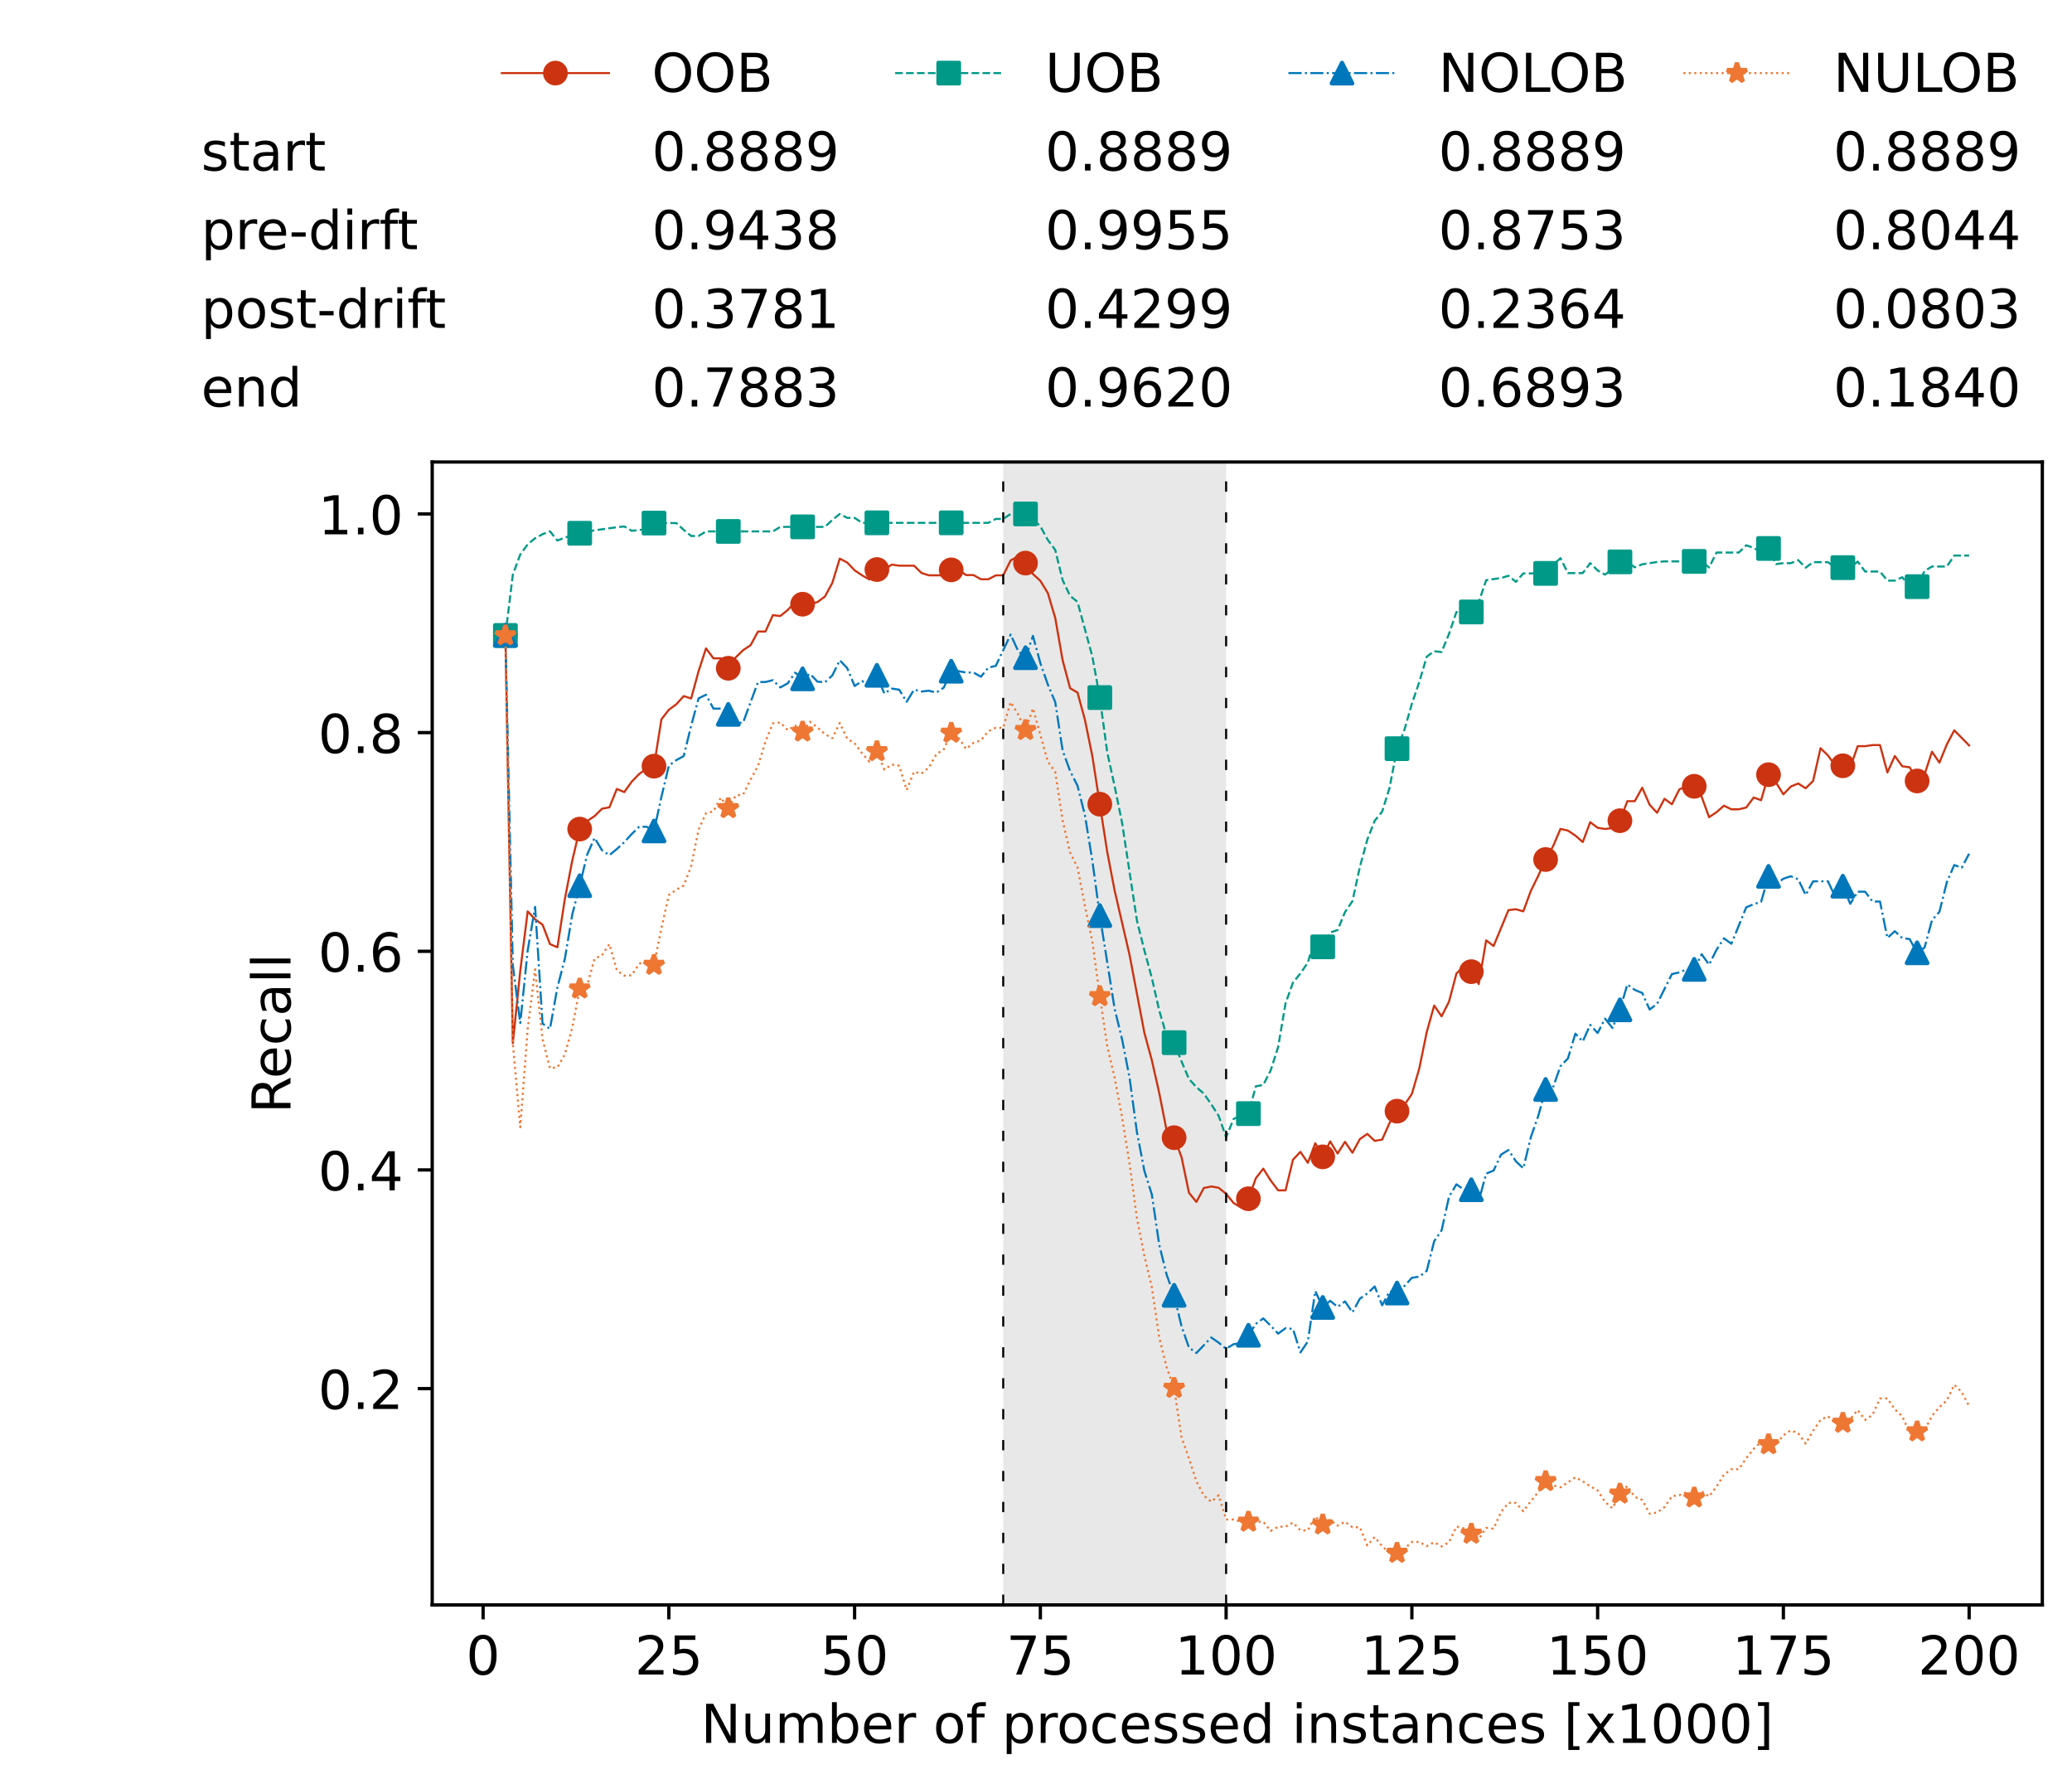 <?xml version="1.0" encoding="utf-8" standalone="no"?>
<!DOCTYPE svg PUBLIC "-//W3C//DTD SVG 1.1//EN"
  "http://www.w3.org/Graphics/SVG/1.1/DTD/svg11.dtd">
<!-- Created with matplotlib (https://matplotlib.org/) -->
<svg height="432.615pt" version="1.1" viewBox="0 0 502.65 432.615" width="502.65pt" xmlns="http://www.w3.org/2000/svg" xmlns:xlink="http://www.w3.org/1999/xlink">
 <defs>
  <style type="text/css">*{stroke-linecap:butt;stroke-linejoin:round;}</style>
 </defs>
 <g id="figure_1">
  <g id="patch_1">
   <path d="M 0 432.615 
L 502.65 432.615 
L 502.65 0 
L 0 0 
z
" style="fill:#ffffff;"/>
  </g>
  <g id="axes_1">
   <g id="patch_2">
    <path d="M 104.85 389.252 
L 495.45 389.252 
L 495.45 112.052 
L 104.85 112.052 
z
" style="fill:#ffffff;"/>
   </g>
   <g id="patch_3">
    <path clip-path="url(#p3af35f7a4e)" d="M 297.446 389.252 
L 297.446 112.052 
L 243.372 112.052 
L 243.372 389.252 
z
" style="fill:#d3d3d3;opacity:0.5;"/>
   </g>
   <g id="matplotlib.axis_1">
    <g id="xtick_1">
     <g id="line2d_1">
      <defs>
       <path d="M 0 0 
L 0 3.5 
" id="m291af52c1f" style="stroke:#000000;stroke-width:0.8;"/>
      </defs>
      <g>
       <use style="stroke:#000000;stroke-width:0.8;" x="117.197" xlink:href="#m291af52c1f" y="389.252"/>
      </g>
     </g>
     <g id="text_1">
      <!-- 0 -->
      <g transform="translate(113.061 406.13)scale(0.13 -0.13)">
       <defs>
        <path d="M 31.781 66.406 
Q 24.172 66.406 20.328 58.906 
Q 16.5 51.422 16.5 36.375 
Q 16.5 21.391 20.328 13.891 
Q 24.172 6.391 31.781 6.391 
Q 39.453 6.391 43.281 13.891 
Q 47.125 21.391 47.125 36.375 
Q 47.125 51.422 43.281 58.906 
Q 39.453 66.406 31.781 66.406 
z
M 31.781 74.219 
Q 44.047 74.219 50.516 64.516 
Q 56.984 54.828 56.984 36.375 
Q 56.984 17.969 50.516 8.266 
Q 44.047 -1.422 31.781 -1.422 
Q 19.531 -1.422 13.062 8.266 
Q 6.594 17.969 6.594 36.375 
Q 6.594 54.828 13.062 64.516 
Q 19.531 74.219 31.781 74.219 
z
" id="DejaVuSans-48"/>
       </defs>
       <use xlink:href="#DejaVuSans-48"/>
      </g>
     </g>
    </g>
    <g id="xtick_2">
     <g id="line2d_2">
      <g>
       <use style="stroke:#000000;stroke-width:0.8;" x="162.259" xlink:href="#m291af52c1f" y="389.252"/>
      </g>
     </g>
     <g id="text_2">
      <!-- 25 -->
      <g transform="translate(153.988 406.13)scale(0.13 -0.13)">
       <defs>
        <path d="M 19.188 8.297 
L 53.609 8.297 
L 53.609 0 
L 7.328 0 
L 7.328 8.297 
Q 12.938 14.109 22.625 23.891 
Q 32.328 33.688 34.812 36.531 
Q 39.547 41.844 41.422 45.531 
Q 43.312 49.219 43.312 52.781 
Q 43.312 58.594 39.234 62.25 
Q 35.156 65.922 28.609 65.922 
Q 23.969 65.922 18.812 64.312 
Q 13.672 62.703 7.812 59.422 
L 7.812 69.391 
Q 13.766 71.781 18.938 73 
Q 24.125 74.219 28.422 74.219 
Q 39.75 74.219 46.484 68.547 
Q 53.219 62.891 53.219 53.422 
Q 53.219 48.922 51.531 44.891 
Q 49.859 40.875 45.406 35.406 
Q 44.188 33.984 37.641 27.219 
Q 31.109 20.453 19.188 8.297 
z
" id="DejaVuSans-50"/>
        <path d="M 10.797 72.906 
L 49.516 72.906 
L 49.516 64.594 
L 19.828 64.594 
L 19.828 46.734 
Q 21.969 47.469 24.109 47.828 
Q 26.266 48.188 28.422 48.188 
Q 40.625 48.188 47.75 41.5 
Q 54.891 34.812 54.891 23.391 
Q 54.891 11.625 47.562 5.094 
Q 40.234 -1.422 26.906 -1.422 
Q 22.312 -1.422 17.547 -0.641 
Q 12.797 0.141 7.719 1.703 
L 7.719 11.625 
Q 12.109 9.234 16.797 8.062 
Q 21.484 6.891 26.703 6.891 
Q 35.156 6.891 40.078 11.328 
Q 45.016 15.766 45.016 23.391 
Q 45.016 31 40.078 35.438 
Q 35.156 39.891 26.703 39.891 
Q 22.75 39.891 18.812 39.016 
Q 14.891 38.141 10.797 36.281 
z
" id="DejaVuSans-53"/>
       </defs>
       <use xlink:href="#DejaVuSans-50"/>
       <use x="63.623" xlink:href="#DejaVuSans-53"/>
      </g>
     </g>
    </g>
    <g id="xtick_3">
     <g id="line2d_3">
      <g>
       <use style="stroke:#000000;stroke-width:0.8;" x="207.322" xlink:href="#m291af52c1f" y="389.252"/>
      </g>
     </g>
     <g id="text_3">
      <!-- 50 -->
      <g transform="translate(199.05 406.13)scale(0.13 -0.13)">
       <use xlink:href="#DejaVuSans-53"/>
       <use x="63.623" xlink:href="#DejaVuSans-48"/>
      </g>
     </g>
    </g>
    <g id="xtick_4">
     <g id="line2d_4">
      <g>
       <use style="stroke:#000000;stroke-width:0.8;" x="252.384" xlink:href="#m291af52c1f" y="389.252"/>
      </g>
     </g>
     <g id="text_4">
      <!-- 75 -->
      <g transform="translate(244.113 406.13)scale(0.13 -0.13)">
       <defs>
        <path d="M 8.203 72.906 
L 55.078 72.906 
L 55.078 68.703 
L 28.609 0 
L 18.312 0 
L 43.219 64.594 
L 8.203 64.594 
z
" id="DejaVuSans-55"/>
       </defs>
       <use xlink:href="#DejaVuSans-55"/>
       <use x="63.623" xlink:href="#DejaVuSans-53"/>
      </g>
     </g>
    </g>
    <g id="xtick_5">
     <g id="line2d_5">
      <g>
       <use style="stroke:#000000;stroke-width:0.8;" x="297.446" xlink:href="#m291af52c1f" y="389.252"/>
      </g>
     </g>
     <g id="text_5">
      <!-- 100 -->
      <g transform="translate(285.039 406.13)scale(0.13 -0.13)">
       <defs>
        <path d="M 12.406 8.297 
L 28.516 8.297 
L 28.516 63.922 
L 10.984 60.406 
L 10.984 69.391 
L 28.422 72.906 
L 38.281 72.906 
L 38.281 8.297 
L 54.391 8.297 
L 54.391 0 
L 12.406 0 
z
" id="DejaVuSans-49"/>
       </defs>
       <use xlink:href="#DejaVuSans-49"/>
       <use x="63.623" xlink:href="#DejaVuSans-48"/>
       <use x="127.246" xlink:href="#DejaVuSans-48"/>
      </g>
     </g>
    </g>
    <g id="xtick_6">
     <g id="line2d_6">
      <g>
       <use style="stroke:#000000;stroke-width:0.8;" x="342.509" xlink:href="#m291af52c1f" y="389.252"/>
      </g>
     </g>
     <g id="text_6">
      <!-- 125 -->
      <g transform="translate(330.102 406.13)scale(0.13 -0.13)">
       <use xlink:href="#DejaVuSans-49"/>
       <use x="63.623" xlink:href="#DejaVuSans-50"/>
       <use x="127.246" xlink:href="#DejaVuSans-53"/>
      </g>
     </g>
    </g>
    <g id="xtick_7">
     <g id="line2d_7">
      <g>
       <use style="stroke:#000000;stroke-width:0.8;" x="387.571" xlink:href="#m291af52c1f" y="389.252"/>
      </g>
     </g>
     <g id="text_7">
      <!-- 150 -->
      <g transform="translate(375.164 406.13)scale(0.13 -0.13)">
       <use xlink:href="#DejaVuSans-49"/>
       <use x="63.623" xlink:href="#DejaVuSans-53"/>
       <use x="127.246" xlink:href="#DejaVuSans-48"/>
      </g>
     </g>
    </g>
    <g id="xtick_8">
     <g id="line2d_8">
      <g>
       <use style="stroke:#000000;stroke-width:0.8;" x="432.633" xlink:href="#m291af52c1f" y="389.252"/>
      </g>
     </g>
     <g id="text_8">
      <!-- 175 -->
      <g transform="translate(420.226 406.13)scale(0.13 -0.13)">
       <use xlink:href="#DejaVuSans-49"/>
       <use x="63.623" xlink:href="#DejaVuSans-55"/>
       <use x="127.246" xlink:href="#DejaVuSans-53"/>
      </g>
     </g>
    </g>
    <g id="xtick_9">
     <g id="line2d_9">
      <g>
       <use style="stroke:#000000;stroke-width:0.8;" x="477.695" xlink:href="#m291af52c1f" y="389.252"/>
      </g>
     </g>
     <g id="text_9">
      <!-- 200 -->
      <g transform="translate(465.289 406.13)scale(0.13 -0.13)">
       <use xlink:href="#DejaVuSans-50"/>
       <use x="63.623" xlink:href="#DejaVuSans-48"/>
       <use x="127.246" xlink:href="#DejaVuSans-48"/>
      </g>
     </g>
    </g>
    <g id="text_10">
     <!-- Number of processed instances [x1000] -->
     <g transform="translate(170.025 422.711)scale(0.13 -0.13)">
      <defs>
       <path d="M 9.812 72.906 
L 23.094 72.906 
L 55.422 11.922 
L 55.422 72.906 
L 64.984 72.906 
L 64.984 0 
L 51.703 0 
L 19.391 60.984 
L 19.391 0 
L 9.812 0 
z
" id="DejaVuSans-78"/>
       <path d="M 8.5 21.578 
L 8.5 54.688 
L 17.484 54.688 
L 17.484 21.922 
Q 17.484 14.156 20.5 10.266 
Q 23.531 6.391 29.594 6.391 
Q 36.859 6.391 41.078 11.031 
Q 45.312 15.672 45.312 23.688 
L 45.312 54.688 
L 54.297 54.688 
L 54.297 0 
L 45.312 0 
L 45.312 8.406 
Q 42.047 3.422 37.719 1 
Q 33.406 -1.422 27.688 -1.422 
Q 18.266 -1.422 13.375 4.438 
Q 8.5 10.297 8.5 21.578 
z
M 31.109 56 
z
" id="DejaVuSans-117"/>
       <path d="M 52 44.188 
Q 55.375 50.25 60.062 53.125 
Q 64.75 56 71.094 56 
Q 79.641 56 84.281 50.016 
Q 88.922 44.047 88.922 33.016 
L 88.922 0 
L 79.891 0 
L 79.891 32.719 
Q 79.891 40.578 77.094 44.375 
Q 74.312 48.188 68.609 48.188 
Q 61.625 48.188 57.562 43.547 
Q 53.516 38.922 53.516 30.906 
L 53.516 0 
L 44.484 0 
L 44.484 32.719 
Q 44.484 40.625 41.703 44.406 
Q 38.922 48.188 33.109 48.188 
Q 26.219 48.188 22.156 43.531 
Q 18.109 38.875 18.109 30.906 
L 18.109 0 
L 9.078 0 
L 9.078 54.688 
L 18.109 54.688 
L 18.109 46.188 
Q 21.188 51.219 25.484 53.609 
Q 29.781 56 35.688 56 
Q 41.656 56 45.828 52.969 
Q 50 49.953 52 44.188 
z
" id="DejaVuSans-109"/>
       <path d="M 48.688 27.297 
Q 48.688 37.203 44.609 42.844 
Q 40.531 48.484 33.406 48.484 
Q 26.266 48.484 22.188 42.844 
Q 18.109 37.203 18.109 27.297 
Q 18.109 17.391 22.188 11.75 
Q 26.266 6.109 33.406 6.109 
Q 40.531 6.109 44.609 11.75 
Q 48.688 17.391 48.688 27.297 
z
M 18.109 46.391 
Q 20.953 51.266 25.266 53.625 
Q 29.594 56 35.594 56 
Q 45.562 56 51.781 48.094 
Q 58.016 40.188 58.016 27.297 
Q 58.016 14.406 51.781 6.484 
Q 45.562 -1.422 35.594 -1.422 
Q 29.594 -1.422 25.266 0.953 
Q 20.953 3.328 18.109 8.203 
L 18.109 0 
L 9.078 0 
L 9.078 75.984 
L 18.109 75.984 
z
" id="DejaVuSans-98"/>
       <path d="M 56.203 29.594 
L 56.203 25.203 
L 14.891 25.203 
Q 15.484 15.922 20.484 11.062 
Q 25.484 6.203 34.422 6.203 
Q 39.594 6.203 44.453 7.469 
Q 49.312 8.734 54.109 11.281 
L 54.109 2.781 
Q 49.266 0.734 44.188 -0.344 
Q 39.109 -1.422 33.891 -1.422 
Q 20.797 -1.422 13.156 6.188 
Q 5.516 13.812 5.516 26.812 
Q 5.516 40.234 12.766 48.109 
Q 20.016 56 32.328 56 
Q 43.359 56 49.781 48.891 
Q 56.203 41.797 56.203 29.594 
z
M 47.219 32.234 
Q 47.125 39.594 43.094 43.984 
Q 39.062 48.391 32.422 48.391 
Q 24.906 48.391 20.391 44.141 
Q 15.875 39.891 15.188 32.172 
z
" id="DejaVuSans-101"/>
       <path d="M 41.109 46.297 
Q 39.594 47.172 37.812 47.578 
Q 36.031 48 33.891 48 
Q 26.266 48 22.188 43.047 
Q 18.109 38.094 18.109 28.812 
L 18.109 0 
L 9.078 0 
L 9.078 54.688 
L 18.109 54.688 
L 18.109 46.188 
Q 20.953 51.172 25.484 53.578 
Q 30.031 56 36.531 56 
Q 37.453 56 38.578 55.875 
Q 39.703 55.766 41.062 55.516 
z
" id="DejaVuSans-114"/>
       <path id="DejaVuSans-32"/>
       <path d="M 30.609 48.391 
Q 23.391 48.391 19.188 42.75 
Q 14.984 37.109 14.984 27.297 
Q 14.984 17.484 19.156 11.844 
Q 23.344 6.203 30.609 6.203 
Q 37.797 6.203 41.984 11.859 
Q 46.188 17.531 46.188 27.297 
Q 46.188 37.016 41.984 42.703 
Q 37.797 48.391 30.609 48.391 
z
M 30.609 56 
Q 42.328 56 49.016 48.375 
Q 55.719 40.766 55.719 27.297 
Q 55.719 13.875 49.016 6.219 
Q 42.328 -1.422 30.609 -1.422 
Q 18.844 -1.422 12.172 6.219 
Q 5.516 13.875 5.516 27.297 
Q 5.516 40.766 12.172 48.375 
Q 18.844 56 30.609 56 
z
" id="DejaVuSans-111"/>
       <path d="M 37.109 75.984 
L 37.109 68.5 
L 28.516 68.5 
Q 23.688 68.5 21.797 66.547 
Q 19.922 64.594 19.922 59.516 
L 19.922 54.688 
L 34.719 54.688 
L 34.719 47.703 
L 19.922 47.703 
L 19.922 0 
L 10.891 0 
L 10.891 47.703 
L 2.297 47.703 
L 2.297 54.688 
L 10.891 54.688 
L 10.891 58.5 
Q 10.891 67.625 15.141 71.797 
Q 19.391 75.984 28.609 75.984 
z
" id="DejaVuSans-102"/>
       <path d="M 18.109 8.203 
L 18.109 -20.797 
L 9.078 -20.797 
L 9.078 54.688 
L 18.109 54.688 
L 18.109 46.391 
Q 20.953 51.266 25.266 53.625 
Q 29.594 56 35.594 56 
Q 45.562 56 51.781 48.094 
Q 58.016 40.188 58.016 27.297 
Q 58.016 14.406 51.781 6.484 
Q 45.562 -1.422 35.594 -1.422 
Q 29.594 -1.422 25.266 0.953 
Q 20.953 3.328 18.109 8.203 
z
M 48.688 27.297 
Q 48.688 37.203 44.609 42.844 
Q 40.531 48.484 33.406 48.484 
Q 26.266 48.484 22.188 42.844 
Q 18.109 37.203 18.109 27.297 
Q 18.109 17.391 22.188 11.75 
Q 26.266 6.109 33.406 6.109 
Q 40.531 6.109 44.609 11.75 
Q 48.688 17.391 48.688 27.297 
z
" id="DejaVuSans-112"/>
       <path d="M 48.781 52.594 
L 48.781 44.188 
Q 44.969 46.297 41.141 47.344 
Q 37.312 48.391 33.406 48.391 
Q 24.656 48.391 19.812 42.844 
Q 14.984 37.312 14.984 27.297 
Q 14.984 17.281 19.812 11.734 
Q 24.656 6.203 33.406 6.203 
Q 37.312 6.203 41.141 7.25 
Q 44.969 8.297 48.781 10.406 
L 48.781 2.094 
Q 45.016 0.344 40.984 -0.531 
Q 36.969 -1.422 32.422 -1.422 
Q 20.062 -1.422 12.781 6.344 
Q 5.516 14.109 5.516 27.297 
Q 5.516 40.672 12.859 48.328 
Q 20.219 56 33.016 56 
Q 37.156 56 41.109 55.141 
Q 45.062 54.297 48.781 52.594 
z
" id="DejaVuSans-99"/>
       <path d="M 44.281 53.078 
L 44.281 44.578 
Q 40.484 46.531 36.375 47.5 
Q 32.281 48.484 27.875 48.484 
Q 21.188 48.484 17.844 46.438 
Q 14.5 44.391 14.5 40.281 
Q 14.5 37.156 16.891 35.375 
Q 19.281 33.594 26.516 31.984 
L 29.594 31.297 
Q 39.156 29.25 43.188 25.516 
Q 47.219 21.781 47.219 15.094 
Q 47.219 7.469 41.188 3.016 
Q 35.156 -1.422 24.609 -1.422 
Q 20.219 -1.422 15.453 -0.562 
Q 10.688 0.297 5.422 2 
L 5.422 11.281 
Q 10.406 8.688 15.234 7.391 
Q 20.062 6.109 24.812 6.109 
Q 31.156 6.109 34.562 8.281 
Q 37.984 10.453 37.984 14.406 
Q 37.984 18.062 35.516 20.016 
Q 33.062 21.969 24.703 23.781 
L 21.578 24.516 
Q 13.234 26.266 9.516 29.906 
Q 5.812 33.547 5.812 39.891 
Q 5.812 47.609 11.281 51.797 
Q 16.75 56 26.812 56 
Q 31.781 56 36.172 55.266 
Q 40.578 54.547 44.281 53.078 
z
" id="DejaVuSans-115"/>
       <path d="M 45.406 46.391 
L 45.406 75.984 
L 54.391 75.984 
L 54.391 0 
L 45.406 0 
L 45.406 8.203 
Q 42.578 3.328 38.25 0.953 
Q 33.938 -1.422 27.875 -1.422 
Q 17.969 -1.422 11.734 6.484 
Q 5.516 14.406 5.516 27.297 
Q 5.516 40.188 11.734 48.094 
Q 17.969 56 27.875 56 
Q 33.938 56 38.25 53.625 
Q 42.578 51.266 45.406 46.391 
z
M 14.797 27.297 
Q 14.797 17.391 18.875 11.75 
Q 22.953 6.109 30.078 6.109 
Q 37.203 6.109 41.297 11.75 
Q 45.406 17.391 45.406 27.297 
Q 45.406 37.203 41.297 42.844 
Q 37.203 48.484 30.078 48.484 
Q 22.953 48.484 18.875 42.844 
Q 14.797 37.203 14.797 27.297 
z
" id="DejaVuSans-100"/>
       <path d="M 9.422 54.688 
L 18.406 54.688 
L 18.406 0 
L 9.422 0 
z
M 9.422 75.984 
L 18.406 75.984 
L 18.406 64.594 
L 9.422 64.594 
z
" id="DejaVuSans-105"/>
       <path d="M 54.891 33.016 
L 54.891 0 
L 45.906 0 
L 45.906 32.719 
Q 45.906 40.484 42.875 44.328 
Q 39.844 48.188 33.797 48.188 
Q 26.516 48.188 22.312 43.547 
Q 18.109 38.922 18.109 30.906 
L 18.109 0 
L 9.078 0 
L 9.078 54.688 
L 18.109 54.688 
L 18.109 46.188 
Q 21.344 51.125 25.703 53.562 
Q 30.078 56 35.797 56 
Q 45.219 56 50.047 50.172 
Q 54.891 44.344 54.891 33.016 
z
" id="DejaVuSans-110"/>
       <path d="M 18.312 70.219 
L 18.312 54.688 
L 36.812 54.688 
L 36.812 47.703 
L 18.312 47.703 
L 18.312 18.016 
Q 18.312 11.328 20.141 9.422 
Q 21.969 7.516 27.594 7.516 
L 36.812 7.516 
L 36.812 0 
L 27.594 0 
Q 17.188 0 13.234 3.875 
Q 9.281 7.766 9.281 18.016 
L 9.281 47.703 
L 2.688 47.703 
L 2.688 54.688 
L 9.281 54.688 
L 9.281 70.219 
z
" id="DejaVuSans-116"/>
       <path d="M 34.281 27.484 
Q 23.391 27.484 19.188 25 
Q 14.984 22.516 14.984 16.5 
Q 14.984 11.719 18.141 8.906 
Q 21.297 6.109 26.703 6.109 
Q 34.188 6.109 38.703 11.406 
Q 43.219 16.703 43.219 25.484 
L 43.219 27.484 
z
M 52.203 31.203 
L 52.203 0 
L 43.219 0 
L 43.219 8.297 
Q 40.141 3.328 35.547 0.953 
Q 30.953 -1.422 24.312 -1.422 
Q 15.922 -1.422 10.953 3.297 
Q 6 8.016 6 15.922 
Q 6 25.141 12.172 29.828 
Q 18.359 34.516 30.609 34.516 
L 43.219 34.516 
L 43.219 35.406 
Q 43.219 41.609 39.141 45 
Q 35.062 48.391 27.688 48.391 
Q 23 48.391 18.547 47.266 
Q 14.109 46.141 10.016 43.891 
L 10.016 52.203 
Q 14.938 54.109 19.578 55.047 
Q 24.219 56 28.609 56 
Q 40.484 56 46.344 49.844 
Q 52.203 43.703 52.203 31.203 
z
" id="DejaVuSans-97"/>
       <path d="M 8.594 75.984 
L 29.297 75.984 
L 29.297 69 
L 17.578 69 
L 17.578 -6.203 
L 29.297 -6.203 
L 29.297 -13.188 
L 8.594 -13.188 
z
" id="DejaVuSans-91"/>
       <path d="M 54.891 54.688 
L 35.109 28.078 
L 55.906 0 
L 45.312 0 
L 29.391 21.484 
L 13.484 0 
L 2.875 0 
L 24.125 28.609 
L 4.688 54.688 
L 15.281 54.688 
L 29.781 35.203 
L 44.281 54.688 
z
" id="DejaVuSans-120"/>
       <path d="M 30.422 75.984 
L 30.422 -13.188 
L 9.719 -13.188 
L 9.719 -6.203 
L 21.391 -6.203 
L 21.391 69 
L 9.719 69 
L 9.719 75.984 
z
" id="DejaVuSans-93"/>
      </defs>
      <use xlink:href="#DejaVuSans-78"/>
      <use x="74.805" xlink:href="#DejaVuSans-117"/>
      <use x="138.184" xlink:href="#DejaVuSans-109"/>
      <use x="235.596" xlink:href="#DejaVuSans-98"/>
      <use x="299.072" xlink:href="#DejaVuSans-101"/>
      <use x="360.596" xlink:href="#DejaVuSans-114"/>
      <use x="401.709" xlink:href="#DejaVuSans-32"/>
      <use x="433.496" xlink:href="#DejaVuSans-111"/>
      <use x="494.678" xlink:href="#DejaVuSans-102"/>
      <use x="529.883" xlink:href="#DejaVuSans-32"/>
      <use x="561.67" xlink:href="#DejaVuSans-112"/>
      <use x="625.146" xlink:href="#DejaVuSans-114"/>
      <use x="664.01" xlink:href="#DejaVuSans-111"/>
      <use x="725.191" xlink:href="#DejaVuSans-99"/>
      <use x="780.172" xlink:href="#DejaVuSans-101"/>
      <use x="841.695" xlink:href="#DejaVuSans-115"/>
      <use x="893.795" xlink:href="#DejaVuSans-115"/>
      <use x="945.895" xlink:href="#DejaVuSans-101"/>
      <use x="1007.418" xlink:href="#DejaVuSans-100"/>
      <use x="1070.895" xlink:href="#DejaVuSans-32"/>
      <use x="1102.682" xlink:href="#DejaVuSans-105"/>
      <use x="1130.465" xlink:href="#DejaVuSans-110"/>
      <use x="1193.844" xlink:href="#DejaVuSans-115"/>
      <use x="1245.943" xlink:href="#DejaVuSans-116"/>
      <use x="1285.152" xlink:href="#DejaVuSans-97"/>
      <use x="1346.432" xlink:href="#DejaVuSans-110"/>
      <use x="1409.811" xlink:href="#DejaVuSans-99"/>
      <use x="1464.791" xlink:href="#DejaVuSans-101"/>
      <use x="1526.314" xlink:href="#DejaVuSans-115"/>
      <use x="1578.414" xlink:href="#DejaVuSans-32"/>
      <use x="1610.201" xlink:href="#DejaVuSans-91"/>
      <use x="1649.215" xlink:href="#DejaVuSans-120"/>
      <use x="1708.395" xlink:href="#DejaVuSans-49"/>
      <use x="1772.018" xlink:href="#DejaVuSans-48"/>
      <use x="1835.641" xlink:href="#DejaVuSans-48"/>
      <use x="1899.264" xlink:href="#DejaVuSans-48"/>
      <use x="1962.887" xlink:href="#DejaVuSans-93"/>
     </g>
    </g>
   </g>
   <g id="matplotlib.axis_2">
    <g id="ytick_1">
     <g id="line2d_10">
      <defs>
       <path d="M 0 0 
L -3.5 0 
" id="ma2a94b99d9" style="stroke:#000000;stroke-width:0.8;"/>
      </defs>
      <g>
       <use style="stroke:#000000;stroke-width:0.8;" x="104.85" xlink:href="#ma2a94b99d9" y="336.785"/>
      </g>
     </g>
     <g id="text_11">
      <!-- 0.2 -->
      <g transform="translate(77.176 341.724)scale(0.13 -0.13)">
       <defs>
        <path d="M 10.688 12.406 
L 21 12.406 
L 21 0 
L 10.688 0 
z
" id="DejaVuSans-46"/>
       </defs>
       <use xlink:href="#DejaVuSans-48"/>
       <use x="63.623" xlink:href="#DejaVuSans-46"/>
       <use x="95.41" xlink:href="#DejaVuSans-50"/>
      </g>
     </g>
    </g>
    <g id="ytick_2">
     <g id="line2d_11">
      <g>
       <use style="stroke:#000000;stroke-width:0.8;" x="104.85" xlink:href="#ma2a94b99d9" y="283.752"/>
      </g>
     </g>
     <g id="text_12">
      <!-- 0.4 -->
      <g transform="translate(77.176 288.691)scale(0.13 -0.13)">
       <defs>
        <path d="M 37.797 64.312 
L 12.891 25.391 
L 37.797 25.391 
z
M 35.203 72.906 
L 47.609 72.906 
L 47.609 25.391 
L 58.016 25.391 
L 58.016 17.188 
L 47.609 17.188 
L 47.609 0 
L 37.797 0 
L 37.797 17.188 
L 4.891 17.188 
L 4.891 26.703 
z
" id="DejaVuSans-52"/>
       </defs>
       <use xlink:href="#DejaVuSans-48"/>
       <use x="63.623" xlink:href="#DejaVuSans-46"/>
       <use x="95.41" xlink:href="#DejaVuSans-52"/>
      </g>
     </g>
    </g>
    <g id="ytick_3">
     <g id="line2d_12">
      <g>
       <use style="stroke:#000000;stroke-width:0.8;" x="104.85" xlink:href="#ma2a94b99d9" y="230.719"/>
      </g>
     </g>
     <g id="text_13">
      <!-- 0.6 -->
      <g transform="translate(77.176 235.658)scale(0.13 -0.13)">
       <defs>
        <path d="M 33.016 40.375 
Q 26.375 40.375 22.484 35.828 
Q 18.609 31.297 18.609 23.391 
Q 18.609 15.531 22.484 10.953 
Q 26.375 6.391 33.016 6.391 
Q 39.656 6.391 43.531 10.953 
Q 47.406 15.531 47.406 23.391 
Q 47.406 31.297 43.531 35.828 
Q 39.656 40.375 33.016 40.375 
z
M 52.594 71.297 
L 52.594 62.312 
Q 48.875 64.062 45.094 64.984 
Q 41.312 65.922 37.594 65.922 
Q 27.828 65.922 22.672 59.328 
Q 17.531 52.734 16.797 39.406 
Q 19.672 43.656 24.016 45.922 
Q 28.375 48.188 33.594 48.188 
Q 44.578 48.188 50.953 41.516 
Q 57.328 34.859 57.328 23.391 
Q 57.328 12.156 50.688 5.359 
Q 44.047 -1.422 33.016 -1.422 
Q 20.359 -1.422 13.672 8.266 
Q 6.984 17.969 6.984 36.375 
Q 6.984 53.656 15.188 63.938 
Q 23.391 74.219 37.203 74.219 
Q 40.922 74.219 44.703 73.484 
Q 48.484 72.75 52.594 71.297 
z
" id="DejaVuSans-54"/>
       </defs>
       <use xlink:href="#DejaVuSans-48"/>
       <use x="63.623" xlink:href="#DejaVuSans-46"/>
       <use x="95.41" xlink:href="#DejaVuSans-54"/>
      </g>
     </g>
    </g>
    <g id="ytick_4">
     <g id="line2d_13">
      <g>
       <use style="stroke:#000000;stroke-width:0.8;" x="104.85" xlink:href="#ma2a94b99d9" y="177.685"/>
      </g>
     </g>
     <g id="text_14">
      <!-- 0.8 -->
      <g transform="translate(77.176 182.624)scale(0.13 -0.13)">
       <defs>
        <path d="M 31.781 34.625 
Q 24.75 34.625 20.719 30.859 
Q 16.703 27.094 16.703 20.516 
Q 16.703 13.922 20.719 10.156 
Q 24.75 6.391 31.781 6.391 
Q 38.812 6.391 42.859 10.172 
Q 46.922 13.969 46.922 20.516 
Q 46.922 27.094 42.891 30.859 
Q 38.875 34.625 31.781 34.625 
z
M 21.922 38.812 
Q 15.578 40.375 12.031 44.719 
Q 8.5 49.078 8.5 55.328 
Q 8.5 64.062 14.719 69.141 
Q 20.953 74.219 31.781 74.219 
Q 42.672 74.219 48.875 69.141 
Q 55.078 64.062 55.078 55.328 
Q 55.078 49.078 51.531 44.719 
Q 48 40.375 41.703 38.812 
Q 48.828 37.156 52.797 32.312 
Q 56.781 27.484 56.781 20.516 
Q 56.781 9.906 50.312 4.234 
Q 43.844 -1.422 31.781 -1.422 
Q 19.734 -1.422 13.25 4.234 
Q 6.781 9.906 6.781 20.516 
Q 6.781 27.484 10.781 32.312 
Q 14.797 37.156 21.922 38.812 
z
M 18.312 54.391 
Q 18.312 48.734 21.844 45.562 
Q 25.391 42.391 31.781 42.391 
Q 38.141 42.391 41.719 45.562 
Q 45.312 48.734 45.312 54.391 
Q 45.312 60.062 41.719 63.234 
Q 38.141 66.406 31.781 66.406 
Q 25.391 66.406 21.844 63.234 
Q 18.312 60.062 18.312 54.391 
z
" id="DejaVuSans-56"/>
       </defs>
       <use xlink:href="#DejaVuSans-48"/>
       <use x="63.623" xlink:href="#DejaVuSans-46"/>
       <use x="95.41" xlink:href="#DejaVuSans-56"/>
      </g>
     </g>
    </g>
    <g id="ytick_5">
     <g id="line2d_14">
      <g>
       <use style="stroke:#000000;stroke-width:0.8;" x="104.85" xlink:href="#ma2a94b99d9" y="124.652"/>
      </g>
     </g>
     <g id="text_15">
      <!-- 1.0 -->
      <g transform="translate(77.176 129.591)scale(0.13 -0.13)">
       <use xlink:href="#DejaVuSans-49"/>
       <use x="63.623" xlink:href="#DejaVuSans-46"/>
       <use x="95.41" xlink:href="#DejaVuSans-48"/>
      </g>
     </g>
    </g>
    <g id="text_16">
     <!-- Recall -->
     <g transform="translate(70.472 270.044)rotate(-90)scale(0.13 -0.13)">
      <defs>
       <path d="M 44.391 34.188 
Q 47.562 33.109 50.562 29.594 
Q 53.562 26.078 56.594 19.922 
L 66.609 0 
L 56 0 
L 46.688 18.703 
Q 43.062 26.031 39.672 28.422 
Q 36.281 30.812 30.422 30.812 
L 19.672 30.812 
L 19.672 0 
L 9.812 0 
L 9.812 72.906 
L 32.078 72.906 
Q 44.578 72.906 50.734 67.672 
Q 56.891 62.453 56.891 51.906 
Q 56.891 45.016 53.688 40.469 
Q 50.484 35.938 44.391 34.188 
z
M 19.672 64.797 
L 19.672 38.922 
L 32.078 38.922 
Q 39.203 38.922 42.844 42.219 
Q 46.484 45.516 46.484 51.906 
Q 46.484 58.297 42.844 61.547 
Q 39.203 64.797 32.078 64.797 
z
" id="DejaVuSans-82"/>
       <path d="M 9.422 75.984 
L 18.406 75.984 
L 18.406 0 
L 9.422 0 
z
" id="DejaVuSans-108"/>
      </defs>
      <use xlink:href="#DejaVuSans-82"/>
      <use x="64.982" xlink:href="#DejaVuSans-101"/>
      <use x="126.506" xlink:href="#DejaVuSans-99"/>
      <use x="181.486" xlink:href="#DejaVuSans-97"/>
      <use x="242.766" xlink:href="#DejaVuSans-108"/>
      <use x="270.549" xlink:href="#DejaVuSans-108"/>
     </g>
    </g>
   </g>
   <g id="line2d_15"/>
   <g id="line2d_16"/>
   <g id="line2d_17"/>
   <g id="line2d_18"/>
   <g id="line2d_19"/>
   <g id="line2d_20">
    <path clip-path="url(#p3af35f7a4e)" d="M 122.605 154.115 
L 124.407 253.026 
L 126.21 235.489 
L 128.012 221.038 
L 129.815 222.974 
L 131.617 224.265 
L 133.419 228.975 
L 135.222 229.745 
L 137.024 218.068 
L 138.827 208.727 
L 140.629 201.083 
L 142.432 199.134 
L 144.234 197.937 
L 146.037 196.146 
L 147.839 195.799 
L 149.642 191.352 
L 151.444 192.108 
L 153.247 189.588 
L 155.049 187.721 
L 156.852 186.462 
L 158.654 185.817 
L 160.457 174.453 
L 162.259 172.138 
L 164.062 170.812 
L 165.864 168.824 
L 167.667 169.413 
L 169.469 162.784 
L 171.272 157.259 
L 173.074 159.67 
L 174.877 159.67 
L 176.679 162.081 
L 178.482 159.429 
L 180.284 157.688 
L 182.087 156.483 
L 183.889 153.168 
L 185.692 153.168 
L 187.494 149.191 
L 189.297 149.411 
L 191.099 147.938 
L 192.902 146.044 
L 194.704 146.541 
L 196.507 146.541 
L 198.309 146.015 
L 200.112 144.69 
L 201.914 141.375 
L 203.717 135.482 
L 205.519 136.429 
L 207.322 138.323 
L 209.124 139.529 
L 210.927 140.549 
L 212.729 138.138 
L 214.532 138.138 
L 216.334 136.933 
L 218.137 137.201 
L 221.742 137.201 
L 223.544 138.968 
L 225.347 139.537 
L 228.952 139.537 
L 230.754 138.211 
L 232.557 138.211 
L 234.359 139.473 
L 236.162 139.473 
L 237.964 140.493 
L 239.767 140.493 
L 241.569 139.546 
L 243.372 139.546 
L 245.174 135.93 
L 246.976 134.91 
L 248.779 136.568 
L 250.581 139.219 
L 252.384 140.877 
L 254.186 143.823 
L 255.989 149.85 
L 257.791 160.162 
L 259.594 166.917 
L 261.396 167.969 
L 263.199 174.598 
L 265.001 183.437 
L 268.606 206.639 
L 270.409 216.031 
L 274.014 231.584 
L 277.619 250.507 
L 279.421 257.136 
L 281.224 265.091 
L 283.026 274.27 
L 284.829 275.927 
L 286.631 280.642 
L 288.434 289.296 
L 290.236 291.506 
L 292.039 288.131 
L 293.841 287.763 
L 295.644 288.079 
L 297.446 289.552 
L 299.249 291.761 
L 301.051 292.866 
L 302.854 290.735 
L 304.656 285.764 
L 306.459 283.443 
L 308.261 286.316 
L 310.064 288.696 
L 311.866 288.696 
L 313.669 281.263 
L 315.471 279.369 
L 317.274 282.021 
L 319.076 277.261 
L 320.879 280.576 
L 322.681 276.826 
L 324.484 279.772 
L 326.286 276.931 
L 328.089 279.583 
L 329.891 276.268 
L 331.694 275.006 
L 333.496 276.705 
L 335.299 276.39 
L 337.101 272.339 
L 338.904 269.497 
L 340.706 267.968 
L 342.509 265.316 
L 344.311 259.129 
L 346.114 250.321 
L 347.916 243.881 
L 349.719 246.492 
L 351.521 242.923 
L 353.324 236.104 
L 355.126 234.337 
L 356.928 235.662 
L 358.731 238.676 
L 360.533 228.069 
L 362.336 229.437 
L 365.941 220.734 
L 367.743 220.524 
L 369.546 221.033 
L 371.348 216.126 
L 373.151 212.443 
L 374.953 208.466 
L 376.756 205.26 
L 378.558 201.042 
L 380.361 201.444 
L 382.163 202.649 
L 383.966 204.227 
L 385.768 199.406 
L 387.571 200.766 
L 389.373 201.057 
L 391.176 200.816 
L 392.978 199.049 
L 394.781 194.313 
L 396.583 194.313 
L 398.386 191.051 
L 400.188 195.188 
L 401.991 197.121 
L 403.793 193.733 
L 405.596 195.059 
L 407.398 191.443 
L 409.201 190.706 
L 411.003 190.706 
L 412.806 193.232 
L 414.608 198.187 
L 416.411 196.981 
L 418.213 195.405 
L 420.016 196.289 
L 421.818 196.289 
L 423.621 195.847 
L 425.423 193.425 
L 427.226 194.074 
L 429.028 187.887 
L 430.831 189.781 
L 432.633 192.653 
L 434.436 190.759 
L 436.238 190.023 
L 438.041 191.183 
L 439.843 189.415 
L 441.646 181.46 
L 443.448 183.228 
L 445.251 185.732 
L 447.053 185.732 
L 448.856 186.134 
L 450.658 180.978 
L 452.461 180.978 
L 454.263 180.706 
L 456.066 180.706 
L 457.868 187.335 
L 459.671 183.358 
L 461.473 185.844 
L 463.276 186.099 
L 465.078 189.413 
L 466.881 187.835 
L 468.683 182.311 
L 470.485 184.962 
L 472.288 180.543 
L 474.09 177.133 
L 477.695 180.795 
L 477.695 180.795 
" style="fill:none;stroke:#cc3311;stroke-linecap:square;stroke-width:0.5;"/>
    <defs>
     <path d="M 0 2.5 
C 0.663 2.5 1.299 2.237 1.768 1.768 
C 2.237 1.299 2.5 0.663 2.5 0 
C 2.5 -0.663 2.237 -1.299 1.768 -1.768 
C 1.299 -2.237 0.663 -2.5 0 -2.5 
C -0.663 -2.5 -1.299 -2.237 -1.768 -1.768 
C -2.237 -1.299 -2.5 -0.663 -2.5 0 
C -2.5 0.663 -2.237 1.299 -1.768 1.768 
C -1.299 2.237 -0.663 2.5 0 2.5 
z
" id="m994a00fffe" style="stroke:#cc3311;"/>
    </defs>
    <g clip-path="url(#p3af35f7a4e)">
     <use style="fill:#cc3311;stroke:#cc3311;" x="122.605" xlink:href="#m994a00fffe" y="154.115"/>
     <use style="fill:#cc3311;stroke:#cc3311;" x="140.629" xlink:href="#m994a00fffe" y="201.083"/>
     <use style="fill:#cc3311;stroke:#cc3311;" x="158.654" xlink:href="#m994a00fffe" y="185.817"/>
     <use style="fill:#cc3311;stroke:#cc3311;" x="176.679" xlink:href="#m994a00fffe" y="162.081"/>
     <use style="fill:#cc3311;stroke:#cc3311;" x="194.704" xlink:href="#m994a00fffe" y="146.541"/>
     <use style="fill:#cc3311;stroke:#cc3311;" x="212.729" xlink:href="#m994a00fffe" y="138.138"/>
     <use style="fill:#cc3311;stroke:#cc3311;" x="230.754" xlink:href="#m994a00fffe" y="138.211"/>
     <use style="fill:#cc3311;stroke:#cc3311;" x="248.779" xlink:href="#m994a00fffe" y="136.568"/>
     <use style="fill:#cc3311;stroke:#cc3311;" x="266.804" xlink:href="#m994a00fffe" y="195.038"/>
     <use style="fill:#cc3311;stroke:#cc3311;" x="284.829" xlink:href="#m994a00fffe" y="275.927"/>
     <use style="fill:#cc3311;stroke:#cc3311;" x="302.854" xlink:href="#m994a00fffe" y="290.735"/>
     <use style="fill:#cc3311;stroke:#cc3311;" x="320.879" xlink:href="#m994a00fffe" y="280.576"/>
     <use style="fill:#cc3311;stroke:#cc3311;" x="338.904" xlink:href="#m994a00fffe" y="269.497"/>
     <use style="fill:#cc3311;stroke:#cc3311;" x="356.928" xlink:href="#m994a00fffe" y="235.662"/>
     <use style="fill:#cc3311;stroke:#cc3311;" x="374.953" xlink:href="#m994a00fffe" y="208.466"/>
     <use style="fill:#cc3311;stroke:#cc3311;" x="392.978" xlink:href="#m994a00fffe" y="199.049"/>
     <use style="fill:#cc3311;stroke:#cc3311;" x="411.003" xlink:href="#m994a00fffe" y="190.706"/>
     <use style="fill:#cc3311;stroke:#cc3311;" x="429.028" xlink:href="#m994a00fffe" y="187.887"/>
     <use style="fill:#cc3311;stroke:#cc3311;" x="447.053" xlink:href="#m994a00fffe" y="185.732"/>
     <use style="fill:#cc3311;stroke:#cc3311;" x="465.078" xlink:href="#m994a00fffe" y="189.413"/>
    </g>
   </g>
   <g id="line2d_21"/>
   <g id="line2d_22"/>
   <g id="line2d_23"/>
   <g id="line2d_24"/>
   <g id="line2d_25">
    <path clip-path="url(#p3af35f7a4e)" d="M 122.605 154.115 
L 124.407 139.383 
L 126.21 134.473 
L 128.012 132.018 
L 129.815 130.544 
L 131.617 129.562 
L 133.419 128.861 
L 135.222 131.097 
L 137.024 130.381 
L 140.629 129.339 
L 144.234 128.618 
L 149.642 127.874 
L 151.444 127.685 
L 153.247 128.744 
L 156.852 128.335 
L 158.654 126.862 
L 164.062 126.862 
L 165.864 128.519 
L 167.667 129.992 
L 169.469 129.992 
L 171.272 128.887 
L 187.494 128.887 
L 189.297 127.782 
L 200.112 127.782 
L 201.914 126.125 
L 203.717 124.652 
L 205.519 125.599 
L 207.322 125.599 
L 209.124 126.804 
L 239.767 126.804 
L 241.569 125.857 
L 243.372 125.857 
L 245.174 124.652 
L 248.779 124.652 
L 250.581 125.978 
L 252.384 127.635 
L 254.186 130.95 
L 255.989 133.36 
L 257.791 140.726 
L 259.594 144.514 
L 261.396 145.987 
L 265.001 159.245 
L 266.804 169.189 
L 268.606 182.448 
L 270.409 190.734 
L 272.211 199.573 
L 275.816 223.291 
L 277.619 230.522 
L 279.421 237.152 
L 281.224 245.107 
L 283.026 251.226 
L 284.829 252.883 
L 286.631 257.45 
L 288.434 261.685 
L 290.236 263.674 
L 292.039 265.241 
L 293.841 267.819 
L 295.644 270.66 
L 297.446 275.816 
L 299.249 271.397 
L 301.051 270.568 
L 302.854 270.094 
L 304.656 263.465 
L 306.459 263.134 
L 308.261 259.598 
L 310.064 253.932 
L 311.866 243.326 
L 313.669 238.303 
L 315.471 236.094 
L 317.274 233.442 
L 319.076 227.323 
L 320.879 229.643 
L 322.681 226.161 
L 324.484 225.572 
L 326.286 221.216 
L 328.089 218.564 
L 329.891 210.277 
L 331.694 203.648 
L 333.496 199.059 
L 335.299 196.849 
L 337.101 191.049 
L 338.904 181.578 
L 340.706 176.989 
L 342.509 170.691 
L 344.311 165.388 
L 346.114 159.269 
L 347.916 157.943 
L 349.719 158.144 
L 351.521 153.724 
L 353.324 148.421 
L 355.126 149.747 
L 356.928 148.421 
L 358.731 146.01 
L 360.533 140.707 
L 364.138 140.19 
L 365.941 139.638 
L 367.743 141.111 
L 369.546 139.071 
L 374.953 139.071 
L 376.756 137.032 
L 378.558 135.374 
L 380.361 138.99 
L 383.966 138.99 
L 385.768 136.58 
L 387.571 138.347 
L 389.373 139.367 
L 391.176 138.042 
L 392.978 136.274 
L 394.781 136.274 
L 396.583 137.6 
L 398.386 136.863 
L 401.991 136.303 
L 403.793 136.156 
L 412.806 136.156 
L 414.608 137.629 
L 416.411 134.013 
L 421.818 134.013 
L 423.621 132.246 
L 425.423 132.883 
L 427.226 133.903 
L 429.028 133.019 
L 430.831 136.807 
L 432.633 136.586 
L 434.436 136.586 
L 436.238 135.85 
L 438.041 137.673 
L 439.843 136.347 
L 443.448 136.347 
L 445.251 137.673 
L 448.856 137.673 
L 450.658 136.199 
L 452.461 138.61 
L 456.066 138.61 
L 457.868 140.82 
L 459.671 140.82 
L 461.473 139.991 
L 463.276 142.286 
L 465.078 142.286 
L 466.881 138.498 
L 468.683 137.393 
L 472.288 137.393 
L 474.09 134.741 
L 477.695 134.741 
L 477.695 134.741 
" style="fill:none;stroke:#009988;stroke-dasharray:1.85,0.8;stroke-dashoffset:0;stroke-width:0.5;"/>
    <defs>
     <path d="M -2.5 2.5 
L 2.5 2.5 
L 2.5 -2.5 
L -2.5 -2.5 
z
" id="m05f9059a15" style="stroke:#009988;stroke-linejoin:miter;"/>
    </defs>
    <g clip-path="url(#p3af35f7a4e)">
     <use style="fill:#009988;stroke:#009988;stroke-linejoin:miter;" x="122.605" xlink:href="#m05f9059a15" y="154.115"/>
     <use style="fill:#009988;stroke:#009988;stroke-linejoin:miter;" x="140.629" xlink:href="#m05f9059a15" y="129.339"/>
     <use style="fill:#009988;stroke:#009988;stroke-linejoin:miter;" x="158.654" xlink:href="#m05f9059a15" y="126.862"/>
     <use style="fill:#009988;stroke:#009988;stroke-linejoin:miter;" x="176.679" xlink:href="#m05f9059a15" y="128.887"/>
     <use style="fill:#009988;stroke:#009988;stroke-linejoin:miter;" x="194.704" xlink:href="#m05f9059a15" y="127.782"/>
     <use style="fill:#009988;stroke:#009988;stroke-linejoin:miter;" x="212.729" xlink:href="#m05f9059a15" y="126.804"/>
     <use style="fill:#009988;stroke:#009988;stroke-linejoin:miter;" x="230.754" xlink:href="#m05f9059a15" y="126.804"/>
     <use style="fill:#009988;stroke:#009988;stroke-linejoin:miter;" x="248.779" xlink:href="#m05f9059a15" y="124.652"/>
     <use style="fill:#009988;stroke:#009988;stroke-linejoin:miter;" x="266.804" xlink:href="#m05f9059a15" y="169.189"/>
     <use style="fill:#009988;stroke:#009988;stroke-linejoin:miter;" x="284.829" xlink:href="#m05f9059a15" y="252.883"/>
     <use style="fill:#009988;stroke:#009988;stroke-linejoin:miter;" x="302.854" xlink:href="#m05f9059a15" y="270.094"/>
     <use style="fill:#009988;stroke:#009988;stroke-linejoin:miter;" x="320.879" xlink:href="#m05f9059a15" y="229.643"/>
     <use style="fill:#009988;stroke:#009988;stroke-linejoin:miter;" x="338.904" xlink:href="#m05f9059a15" y="181.578"/>
     <use style="fill:#009988;stroke:#009988;stroke-linejoin:miter;" x="356.928" xlink:href="#m05f9059a15" y="148.421"/>
     <use style="fill:#009988;stroke:#009988;stroke-linejoin:miter;" x="374.953" xlink:href="#m05f9059a15" y="139.071"/>
     <use style="fill:#009988;stroke:#009988;stroke-linejoin:miter;" x="392.978" xlink:href="#m05f9059a15" y="136.274"/>
     <use style="fill:#009988;stroke:#009988;stroke-linejoin:miter;" x="411.003" xlink:href="#m05f9059a15" y="136.156"/>
     <use style="fill:#009988;stroke:#009988;stroke-linejoin:miter;" x="429.028" xlink:href="#m05f9059a15" y="133.019"/>
     <use style="fill:#009988;stroke:#009988;stroke-linejoin:miter;" x="447.053" xlink:href="#m05f9059a15" y="137.673"/>
     <use style="fill:#009988;stroke:#009988;stroke-linejoin:miter;" x="465.078" xlink:href="#m05f9059a15" y="142.286"/>
    </g>
   </g>
   <g id="line2d_26"/>
   <g id="line2d_27"/>
   <g id="line2d_28"/>
   <g id="line2d_29"/>
   <g id="line2d_30">
    <path clip-path="url(#p3af35f7a4e)" d="M 122.605 154.115 
L 124.407 234.086 
L 126.21 248.116 
L 128.012 230.508 
L 129.815 219.944 
L 131.617 248.256 
L 133.419 249.539 
L 135.222 239.452 
L 137.024 232.589 
L 138.827 221.796 
L 140.629 214.819 
L 142.432 207.305 
L 144.234 203.213 
L 146.037 206.211 
L 147.839 207.403 
L 149.642 205.914 
L 151.444 204.253 
L 153.247 202.286 
L 155.049 200.526 
L 156.852 200.521 
L 158.654 201.533 
L 160.457 193.268 
L 162.259 185.692 
L 164.062 184.366 
L 165.864 183.372 
L 167.667 176.006 
L 169.469 169.377 
L 171.272 168.493 
L 173.074 171.868 
L 174.877 171.868 
L 176.679 173.259 
L 178.482 175.469 
L 180.284 175.201 
L 183.889 165.408 
L 185.692 165.408 
L 187.494 164.966 
L 189.297 166.733 
L 191.099 165.729 
L 192.902 163.146 
L 194.704 164.638 
L 196.507 163.432 
L 198.309 165.327 
L 200.112 165.474 
L 201.914 163.817 
L 203.717 160.134 
L 205.519 162.028 
L 207.322 166.384 
L 209.124 165.179 
L 210.927 166.199 
L 212.729 163.788 
L 214.532 168.207 
L 216.334 167.002 
L 218.137 167.27 
L 219.939 170.216 
L 221.742 167.27 
L 223.544 167.712 
L 225.347 167.523 
L 227.149 167.975 
L 228.952 166.769 
L 230.754 162.792 
L 232.557 162.792 
L 234.359 163.107 
L 236.162 163.107 
L 237.964 164.127 
L 239.767 161.918 
L 241.569 161.497 
L 245.174 153.907 
L 246.976 157.859 
L 248.779 159.516 
L 250.581 154.213 
L 252.384 160.842 
L 254.186 165.998 
L 255.989 170.284 
L 257.791 182.069 
L 259.594 186.994 
L 261.396 190.571 
L 263.199 197.753 
L 265.001 208.801 
L 266.804 222.06 
L 270.409 244.71 
L 272.211 252.075 
L 274.014 261.367 
L 275.816 274.626 
L 277.619 284 
L 279.421 289.683 
L 281.224 301.921 
L 283.026 309.188 
L 284.829 314.159 
L 286.631 321.673 
L 288.434 326.829 
L 290.236 328.154 
L 293.841 324.384 
L 295.644 325.647 
L 297.446 327.12 
L 299.249 326.015 
L 301.051 325.739 
L 302.854 323.845 
L 304.656 321.083 
L 306.459 319.757 
L 308.261 321.525 
L 310.064 323.451 
L 311.866 322.126 
L 313.669 322.326 
L 315.471 328.009 
L 317.274 325.357 
L 319.076 313.118 
L 320.879 317.096 
L 322.681 315.489 
L 324.484 316.962 
L 326.286 315.636 
L 328.089 318.288 
L 329.891 314.973 
L 331.694 313.711 
L 333.496 312.011 
L 335.299 316.588 
L 337.101 313.181 
L 338.904 313.602 
L 340.706 311.903 
L 342.509 309.914 
L 344.311 309.619 
L 346.114 308.228 
L 347.916 301.031 
L 349.719 298.42 
L 351.521 290.261 
L 353.324 287.23 
L 355.126 288.556 
L 356.928 288.556 
L 358.731 291.268 
L 360.533 284.639 
L 362.336 283.902 
L 364.138 280.027 
L 365.941 278.922 
L 367.743 281.658 
L 369.546 283.357 
L 371.348 275.867 
L 373.151 270.711 
L 374.953 264.229 
L 376.756 263.719 
L 378.558 258.597 
L 380.361 256.722 
L 382.163 250.695 
L 383.966 252.589 
L 385.768 248.572 
L 387.571 250.544 
L 389.373 247.047 
L 391.176 249.337 
L 392.978 244.917 
L 394.781 238.762 
L 396.583 240.088 
L 398.386 240.824 
L 400.188 244.847 
L 401.991 243.466 
L 405.596 236.248 
L 407.398 235.846 
L 409.201 235.109 
L 411.003 235.109 
L 412.806 231.426 
L 414.608 233.971 
L 416.411 230.355 
L 418.213 227.573 
L 420.016 228.899 
L 423.621 220.06 
L 425.423 219.296 
L 427.226 218.739 
L 429.028 212.552 
L 430.831 214.446 
L 432.633 213.12 
L 434.436 212.518 
L 436.238 213.254 
L 438.041 217.066 
L 439.843 213.751 
L 443.448 213.751 
L 445.251 217.582 
L 447.053 214.93 
L 448.856 219.215 
L 450.658 216.269 
L 452.461 216.269 
L 454.263 218.649 
L 456.066 218.649 
L 457.868 227.488 
L 459.671 225.856 
L 461.473 227.513 
L 463.276 227.768 
L 465.078 231.083 
L 466.881 229.82 
L 468.683 223.191 
L 470.485 221.142 
L 472.288 213.96 
L 474.09 209.793 
L 475.893 210.456 
L 477.695 207.047 
L 477.695 207.047 
" style="fill:none;stroke:#0077bb;stroke-dasharray:3.2,0.8,0.5,0.8;stroke-dashoffset:0;stroke-width:0.5;"/>
    <defs>
     <path d="M 0 -2.5 
L -2.5 2.5 
L 2.5 2.5 
z
" id="m4b53bcd0bf" style="stroke:#0077bb;stroke-linejoin:miter;"/>
    </defs>
    <g clip-path="url(#p3af35f7a4e)">
     <use style="fill:#0077bb;stroke:#0077bb;stroke-linejoin:miter;" x="122.605" xlink:href="#m4b53bcd0bf" y="154.115"/>
     <use style="fill:#0077bb;stroke:#0077bb;stroke-linejoin:miter;" x="140.629" xlink:href="#m4b53bcd0bf" y="214.819"/>
     <use style="fill:#0077bb;stroke:#0077bb;stroke-linejoin:miter;" x="158.654" xlink:href="#m4b53bcd0bf" y="201.533"/>
     <use style="fill:#0077bb;stroke:#0077bb;stroke-linejoin:miter;" x="176.679" xlink:href="#m4b53bcd0bf" y="173.259"/>
     <use style="fill:#0077bb;stroke:#0077bb;stroke-linejoin:miter;" x="194.704" xlink:href="#m4b53bcd0bf" y="164.638"/>
     <use style="fill:#0077bb;stroke:#0077bb;stroke-linejoin:miter;" x="212.729" xlink:href="#m4b53bcd0bf" y="163.788"/>
     <use style="fill:#0077bb;stroke:#0077bb;stroke-linejoin:miter;" x="230.754" xlink:href="#m4b53bcd0bf" y="162.792"/>
     <use style="fill:#0077bb;stroke:#0077bb;stroke-linejoin:miter;" x="248.779" xlink:href="#m4b53bcd0bf" y="159.516"/>
     <use style="fill:#0077bb;stroke:#0077bb;stroke-linejoin:miter;" x="266.804" xlink:href="#m4b53bcd0bf" y="222.06"/>
     <use style="fill:#0077bb;stroke:#0077bb;stroke-linejoin:miter;" x="284.829" xlink:href="#m4b53bcd0bf" y="314.159"/>
     <use style="fill:#0077bb;stroke:#0077bb;stroke-linejoin:miter;" x="302.854" xlink:href="#m4b53bcd0bf" y="323.845"/>
     <use style="fill:#0077bb;stroke:#0077bb;stroke-linejoin:miter;" x="320.879" xlink:href="#m4b53bcd0bf" y="317.096"/>
     <use style="fill:#0077bb;stroke:#0077bb;stroke-linejoin:miter;" x="338.904" xlink:href="#m4b53bcd0bf" y="313.602"/>
     <use style="fill:#0077bb;stroke:#0077bb;stroke-linejoin:miter;" x="356.928" xlink:href="#m4b53bcd0bf" y="288.556"/>
     <use style="fill:#0077bb;stroke:#0077bb;stroke-linejoin:miter;" x="374.953" xlink:href="#m4b53bcd0bf" y="264.229"/>
     <use style="fill:#0077bb;stroke:#0077bb;stroke-linejoin:miter;" x="392.978" xlink:href="#m4b53bcd0bf" y="244.917"/>
     <use style="fill:#0077bb;stroke:#0077bb;stroke-linejoin:miter;" x="411.003" xlink:href="#m4b53bcd0bf" y="235.109"/>
     <use style="fill:#0077bb;stroke:#0077bb;stroke-linejoin:miter;" x="429.028" xlink:href="#m4b53bcd0bf" y="212.552"/>
     <use style="fill:#0077bb;stroke:#0077bb;stroke-linejoin:miter;" x="447.053" xlink:href="#m4b53bcd0bf" y="214.93"/>
     <use style="fill:#0077bb;stroke:#0077bb;stroke-linejoin:miter;" x="465.078" xlink:href="#m4b53bcd0bf" y="231.083"/>
    </g>
   </g>
   <g id="line2d_31"/>
   <g id="line2d_32"/>
   <g id="line2d_33"/>
   <g id="line2d_34"/>
   <g id="line2d_35">
    <path clip-path="url(#p3af35f7a4e)" d="M 122.605 154.115 
L 124.407 253.026 
L 126.21 273.37 
L 128.012 249.449 
L 129.815 235.096 
L 131.617 252.044 
L 133.419 259.099 
L 135.222 258.866 
L 137.024 255.739 
L 138.827 249.259 
L 140.629 239.786 
L 142.432 239.03 
L 144.234 232.498 
L 146.037 231.682 
L 147.839 228.966 
L 149.642 235.337 
L 151.444 236.625 
L 153.247 236.542 
L 155.049 233.755 
L 156.852 233.035 
L 158.654 234.047 
L 160.457 225.094 
L 162.259 217.097 
L 164.062 215.771 
L 165.864 214.776 
L 167.667 210.062 
L 169.469 201.223 
L 171.272 197.246 
L 173.074 196.764 
L 174.877 193.449 
L 176.679 196.045 
L 178.482 192.952 
L 180.284 192.684 
L 182.087 189.068 
L 183.889 185.753 
L 185.692 179.861 
L 187.494 175.441 
L 189.297 175.22 
L 191.099 177.095 
L 192.902 175.976 
L 194.704 177.468 
L 196.507 175.057 
L 198.309 176.425 
L 200.112 178.045 
L 201.914 179.04 
L 203.717 175.357 
L 205.519 179.145 
L 207.322 180.281 
L 209.124 182.692 
L 210.927 184.732 
L 212.729 182.221 
L 214.532 186.64 
L 216.334 185.435 
L 218.137 185.703 
L 219.939 191.595 
L 221.742 187.176 
L 223.544 187.618 
L 225.347 186.103 
L 227.149 182.939 
L 228.952 181.733 
L 230.754 177.756 
L 232.557 178.961 
L 234.359 181.644 
L 236.162 180.171 
L 237.964 179.559 
L 239.767 177.35 
L 241.569 176.508 
L 243.372 176.508 
L 245.174 170.296 
L 246.976 173.228 
L 248.779 177.095 
L 250.581 171.792 
L 254.186 184.682 
L 255.989 187.226 
L 257.791 199.011 
L 259.594 206.777 
L 261.396 210.355 
L 263.199 219.746 
L 265.001 228.384 
L 266.804 241.642 
L 268.606 253.695 
L 270.409 261.429 
L 272.211 271.005 
L 274.014 282.224 
L 275.816 295.482 
L 277.619 304.589 
L 279.421 312.165 
L 281.224 324.403 
L 283.026 331.67 
L 284.829 336.642 
L 286.631 348.574 
L 288.434 353.73 
L 290.236 359.255 
L 292.039 362.75 
L 293.841 364.223 
L 295.644 362.645 
L 297.446 368.537 
L 299.249 368.537 
L 301.051 369.09 
L 306.459 369.09 
L 308.261 371.3 
L 310.064 370.28 
L 311.866 370.28 
L 313.669 369.275 
L 315.471 371.169 
L 317.274 371.169 
L 319.076 367.77 
L 320.879 369.758 
L 322.681 368.553 
L 324.484 370.026 
L 326.286 369.079 
L 328.089 370.405 
L 329.891 370.405 
L 331.694 374.825 
L 333.496 372.785 
L 335.299 374.995 
L 337.101 376.652 
L 338.904 376.652 
L 340.706 375.632 
L 342.509 373.975 
L 344.311 373.975 
L 346.114 374.995 
L 347.916 374.047 
L 349.719 375.052 
L 351.521 374.032 
L 353.324 370.244 
L 355.126 370.686 
L 358.731 373.217 
L 360.533 370.565 
L 362.336 370.776 
L 364.138 366.696 
L 365.941 364.487 
L 367.743 364.487 
L 369.546 366.526 
L 371.348 364.116 
L 373.151 361.906 
L 374.953 359.254 
L 376.756 360.274 
L 378.558 360.726 
L 382.163 358.316 
L 383.966 359.263 
L 385.768 360.468 
L 387.571 361.488 
L 389.373 364.256 
L 391.176 365.823 
L 392.978 362.287 
L 394.781 360.393 
L 396.583 363.045 
L 398.386 363.782 
L 400.188 367.124 
L 401.991 366.848 
L 403.793 365.522 
L 405.596 362.871 
L 407.398 362.63 
L 409.201 361.893 
L 411.003 363.219 
L 412.806 361.746 
L 414.608 362.951 
L 416.411 360.54 
L 418.213 357.666 
L 420.016 356.34 
L 421.818 356.34 
L 423.621 353.689 
L 425.423 351.394 
L 427.226 349.725 
L 429.028 350.314 
L 430.831 350.314 
L 432.633 348.105 
L 434.436 346.899 
L 436.238 347.636 
L 438.041 350.122 
L 439.843 347.028 
L 441.646 344.377 
L 443.448 343.493 
L 445.251 345.113 
L 447.053 345.113 
L 448.856 344.176 
L 450.658 341.966 
L 452.461 344.377 
L 454.263 343.153 
L 456.066 339.175 
L 457.868 339.175 
L 459.671 341.827 
L 461.473 343.484 
L 463.276 347.564 
L 466.881 346.88 
L 468.683 343.407 
L 470.485 341.298 
L 472.288 339.641 
L 474.09 335.853 
L 475.893 337.62 
L 477.695 341.03 
L 477.695 341.03 
" style="fill:none;stroke:#ee7733;stroke-dasharray:0.5,0.825;stroke-dashoffset:0;stroke-width:0.5;"/>
    <defs>
     <path d="M 0 -2.5 
L -0.561 -0.773 
L -2.378 -0.773 
L -0.908 0.295 
L -1.469 2.023 
L -0 0.955 
L 1.469 2.023 
L 0.908 0.295 
L 2.378 -0.773 
L 0.561 -0.773 
z
" id="mb85a5493ed" style="stroke:#ee7733;stroke-linejoin:bevel;"/>
    </defs>
    <g clip-path="url(#p3af35f7a4e)">
     <use style="fill:#ee7733;stroke:#ee7733;stroke-linejoin:bevel;" x="122.605" xlink:href="#mb85a5493ed" y="154.115"/>
     <use style="fill:#ee7733;stroke:#ee7733;stroke-linejoin:bevel;" x="140.629" xlink:href="#mb85a5493ed" y="239.786"/>
     <use style="fill:#ee7733;stroke:#ee7733;stroke-linejoin:bevel;" x="158.654" xlink:href="#mb85a5493ed" y="234.047"/>
     <use style="fill:#ee7733;stroke:#ee7733;stroke-linejoin:bevel;" x="176.679" xlink:href="#mb85a5493ed" y="196.045"/>
     <use style="fill:#ee7733;stroke:#ee7733;stroke-linejoin:bevel;" x="194.704" xlink:href="#mb85a5493ed" y="177.468"/>
     <use style="fill:#ee7733;stroke:#ee7733;stroke-linejoin:bevel;" x="212.729" xlink:href="#mb85a5493ed" y="182.221"/>
     <use style="fill:#ee7733;stroke:#ee7733;stroke-linejoin:bevel;" x="230.754" xlink:href="#mb85a5493ed" y="177.756"/>
     <use style="fill:#ee7733;stroke:#ee7733;stroke-linejoin:bevel;" x="248.779" xlink:href="#mb85a5493ed" y="177.095"/>
     <use style="fill:#ee7733;stroke:#ee7733;stroke-linejoin:bevel;" x="266.804" xlink:href="#mb85a5493ed" y="241.642"/>
     <use style="fill:#ee7733;stroke:#ee7733;stroke-linejoin:bevel;" x="284.829" xlink:href="#mb85a5493ed" y="336.642"/>
     <use style="fill:#ee7733;stroke:#ee7733;stroke-linejoin:bevel;" x="302.854" xlink:href="#mb85a5493ed" y="369.09"/>
     <use style="fill:#ee7733;stroke:#ee7733;stroke-linejoin:bevel;" x="320.879" xlink:href="#mb85a5493ed" y="369.758"/>
     <use style="fill:#ee7733;stroke:#ee7733;stroke-linejoin:bevel;" x="338.904" xlink:href="#mb85a5493ed" y="376.652"/>
     <use style="fill:#ee7733;stroke:#ee7733;stroke-linejoin:bevel;" x="356.928" xlink:href="#mb85a5493ed" y="372.012"/>
     <use style="fill:#ee7733;stroke:#ee7733;stroke-linejoin:bevel;" x="374.953" xlink:href="#mb85a5493ed" y="359.254"/>
     <use style="fill:#ee7733;stroke:#ee7733;stroke-linejoin:bevel;" x="392.978" xlink:href="#mb85a5493ed" y="362.287"/>
     <use style="fill:#ee7733;stroke:#ee7733;stroke-linejoin:bevel;" x="411.003" xlink:href="#mb85a5493ed" y="363.219"/>
     <use style="fill:#ee7733;stroke:#ee7733;stroke-linejoin:bevel;" x="429.028" xlink:href="#mb85a5493ed" y="350.314"/>
     <use style="fill:#ee7733;stroke:#ee7733;stroke-linejoin:bevel;" x="447.053" xlink:href="#mb85a5493ed" y="345.113"/>
     <use style="fill:#ee7733;stroke:#ee7733;stroke-linejoin:bevel;" x="465.078" xlink:href="#mb85a5493ed" y="347.195"/>
    </g>
   </g>
   <g id="line2d_36"/>
   <g id="line2d_37"/>
   <g id="line2d_38"/>
   <g id="line2d_39"/>
   <g id="line2d_40">
    <path clip-path="url(#p3af35f7a4e)" d="M 243.372 389.252 
L 243.372 112.052 
" style="fill:none;stroke:#000000;stroke-dasharray:2.5,5;stroke-dashoffset:0;stroke-width:0.5;"/>
   </g>
   <g id="line2d_41">
    <path clip-path="url(#p3af35f7a4e)" d="M 297.446 389.252 
L 297.446 112.052 
" style="fill:none;stroke:#000000;stroke-dasharray:2.5,5;stroke-dashoffset:0;stroke-width:0.5;"/>
   </g>
   <g id="patch_4">
    <path d="M 104.85 389.252 
L 104.85 112.052 
" style="fill:none;stroke:#000000;stroke-linecap:square;stroke-linejoin:miter;stroke-width:0.8;"/>
   </g>
   <g id="patch_5">
    <path d="M 495.45 389.252 
L 495.45 112.052 
" style="fill:none;stroke:#000000;stroke-linecap:square;stroke-linejoin:miter;stroke-width:0.8;"/>
   </g>
   <g id="patch_6">
    <path d="M 104.85 389.252 
L 495.45 389.252 
" style="fill:none;stroke:#000000;stroke-linecap:square;stroke-linejoin:miter;stroke-width:0.8;"/>
   </g>
   <g id="patch_7">
    <path d="M 104.85 112.052 
L 495.45 112.052 
" style="fill:none;stroke:#000000;stroke-linecap:square;stroke-linejoin:miter;stroke-width:0.8;"/>
   </g>
   <g id="legend_1">
    <g id="line2d_42"/>
    <g id="line2d_43"/>
    <g id="text_17">
     <!--   -->
     <g transform="translate(48.8 22.278)scale(0.13 -0.13)">
      <use xlink:href="#DejaVuSans-32"/>
     </g>
    </g>
    <g id="line2d_44"/>
    <g id="line2d_45"/>
    <g id="text_18">
     <!-- start -->
     <g transform="translate(48.8 41.36)scale(0.13 -0.13)">
      <use xlink:href="#DejaVuSans-115"/>
      <use x="52.1" xlink:href="#DejaVuSans-116"/>
      <use x="91.309" xlink:href="#DejaVuSans-97"/>
      <use x="152.588" xlink:href="#DejaVuSans-114"/>
      <use x="193.701" xlink:href="#DejaVuSans-116"/>
     </g>
    </g>
    <g id="line2d_46"/>
    <g id="line2d_47"/>
    <g id="text_19">
     <!-- pre-dirft -->
     <g transform="translate(48.8 60.441)scale(0.13 -0.13)">
      <defs>
       <path d="M 4.891 31.391 
L 31.203 31.391 
L 31.203 23.391 
L 4.891 23.391 
z
" id="DejaVuSans-45"/>
      </defs>
      <use xlink:href="#DejaVuSans-112"/>
      <use x="63.477" xlink:href="#DejaVuSans-114"/>
      <use x="102.34" xlink:href="#DejaVuSans-101"/>
      <use x="163.863" xlink:href="#DejaVuSans-45"/>
      <use x="199.947" xlink:href="#DejaVuSans-100"/>
      <use x="263.424" xlink:href="#DejaVuSans-105"/>
      <use x="291.207" xlink:href="#DejaVuSans-114"/>
      <use x="332.32" xlink:href="#DejaVuSans-102"/>
      <use x="365.775" xlink:href="#DejaVuSans-116"/>
     </g>
    </g>
    <g id="line2d_48"/>
    <g id="line2d_49"/>
    <g id="text_20">
     <!-- post-drift -->
     <g transform="translate(48.8 79.523)scale(0.13 -0.13)">
      <use xlink:href="#DejaVuSans-112"/>
      <use x="63.477" xlink:href="#DejaVuSans-111"/>
      <use x="124.658" xlink:href="#DejaVuSans-115"/>
      <use x="176.758" xlink:href="#DejaVuSans-116"/>
      <use x="215.967" xlink:href="#DejaVuSans-45"/>
      <use x="252.051" xlink:href="#DejaVuSans-100"/>
      <use x="315.527" xlink:href="#DejaVuSans-114"/>
      <use x="356.641" xlink:href="#DejaVuSans-105"/>
      <use x="384.424" xlink:href="#DejaVuSans-102"/>
      <use x="417.879" xlink:href="#DejaVuSans-116"/>
     </g>
    </g>
    <g id="line2d_50"/>
    <g id="line2d_51"/>
    <g id="text_21">
     <!-- end -->
     <g transform="translate(48.8 98.604)scale(0.13 -0.13)">
      <use xlink:href="#DejaVuSans-101"/>
      <use x="61.523" xlink:href="#DejaVuSans-110"/>
      <use x="124.902" xlink:href="#DejaVuSans-100"/>
     </g>
    </g>
    <g id="line2d_52">
     <path d="M 121.741 17.728 
L 147.741 17.728 
" style="fill:none;stroke:#cc3311;stroke-linecap:square;stroke-width:0.5;"/>
    </g>
    <g id="line2d_53">
     <g>
      <use style="fill:#cc3311;stroke:#cc3311;" x="134.741" xlink:href="#m994a00fffe" y="17.728"/>
     </g>
    </g>
    <g id="text_22">
     <!-- OOB -->
     <g transform="translate(158.141 22.278)scale(0.13 -0.13)">
      <defs>
       <path d="M 39.406 66.219 
Q 28.656 66.219 22.328 58.203 
Q 16.016 50.203 16.016 36.375 
Q 16.016 22.609 22.328 14.594 
Q 28.656 6.594 39.406 6.594 
Q 50.141 6.594 56.422 14.594 
Q 62.703 22.609 62.703 36.375 
Q 62.703 50.203 56.422 58.203 
Q 50.141 66.219 39.406 66.219 
z
M 39.406 74.219 
Q 54.734 74.219 63.906 63.938 
Q 73.094 53.656 73.094 36.375 
Q 73.094 19.141 63.906 8.859 
Q 54.734 -1.422 39.406 -1.422 
Q 24.031 -1.422 14.812 8.828 
Q 5.609 19.094 5.609 36.375 
Q 5.609 53.656 14.812 63.938 
Q 24.031 74.219 39.406 74.219 
z
" id="DejaVuSans-79"/>
       <path d="M 19.672 34.812 
L 19.672 8.109 
L 35.5 8.109 
Q 43.453 8.109 47.281 11.406 
Q 51.125 14.703 51.125 21.484 
Q 51.125 28.328 47.281 31.562 
Q 43.453 34.812 35.5 34.812 
z
M 19.672 64.797 
L 19.672 42.828 
L 34.281 42.828 
Q 41.5 42.828 45.031 45.531 
Q 48.578 48.25 48.578 53.812 
Q 48.578 59.328 45.031 62.062 
Q 41.5 64.797 34.281 64.797 
z
M 9.812 72.906 
L 35.016 72.906 
Q 46.297 72.906 52.391 68.219 
Q 58.5 63.531 58.5 54.891 
Q 58.5 48.188 55.375 44.234 
Q 52.25 40.281 46.188 39.312 
Q 53.469 37.75 57.5 32.781 
Q 61.531 27.828 61.531 20.406 
Q 61.531 10.641 54.891 5.312 
Q 48.25 0 35.984 0 
L 9.812 0 
z
" id="DejaVuSans-66"/>
      </defs>
      <use xlink:href="#DejaVuSans-79"/>
      <use x="78.711" xlink:href="#DejaVuSans-79"/>
      <use x="157.422" xlink:href="#DejaVuSans-66"/>
     </g>
    </g>
    <g id="line2d_54"/>
    <g id="line2d_55"/>
    <g id="text_23">
     <!-- 0.8889 -->
     <g transform="translate(158.141 41.36)scale(0.13 -0.13)">
      <defs>
       <path d="M 10.984 1.516 
L 10.984 10.5 
Q 14.703 8.734 18.5 7.812 
Q 22.312 6.891 25.984 6.891 
Q 35.75 6.891 40.891 13.453 
Q 46.047 20.016 46.781 33.406 
Q 43.953 29.203 39.594 26.953 
Q 35.25 24.703 29.984 24.703 
Q 19.047 24.703 12.672 31.312 
Q 6.297 37.938 6.297 49.422 
Q 6.297 60.641 12.938 67.422 
Q 19.578 74.219 30.609 74.219 
Q 43.266 74.219 49.922 64.516 
Q 56.594 54.828 56.594 36.375 
Q 56.594 19.141 48.406 8.859 
Q 40.234 -1.422 26.422 -1.422 
Q 22.703 -1.422 18.891 -0.688 
Q 15.094 0.047 10.984 1.516 
z
M 30.609 32.422 
Q 37.25 32.422 41.125 36.953 
Q 45.016 41.5 45.016 49.422 
Q 45.016 57.281 41.125 61.844 
Q 37.25 66.406 30.609 66.406 
Q 23.969 66.406 20.094 61.844 
Q 16.219 57.281 16.219 49.422 
Q 16.219 41.5 20.094 36.953 
Q 23.969 32.422 30.609 32.422 
z
" id="DejaVuSans-57"/>
      </defs>
      <use xlink:href="#DejaVuSans-48"/>
      <use x="63.623" xlink:href="#DejaVuSans-46"/>
      <use x="95.41" xlink:href="#DejaVuSans-56"/>
      <use x="159.033" xlink:href="#DejaVuSans-56"/>
      <use x="222.656" xlink:href="#DejaVuSans-56"/>
      <use x="286.279" xlink:href="#DejaVuSans-57"/>
     </g>
    </g>
    <g id="line2d_56"/>
    <g id="line2d_57"/>
    <g id="text_24">
     <!-- 0.9438 -->
     <g transform="translate(158.141 60.441)scale(0.13 -0.13)">
      <defs>
       <path d="M 40.578 39.312 
Q 47.656 37.797 51.625 33 
Q 55.609 28.219 55.609 21.188 
Q 55.609 10.406 48.188 4.484 
Q 40.766 -1.422 27.094 -1.422 
Q 22.516 -1.422 17.656 -0.516 
Q 12.797 0.391 7.625 2.203 
L 7.625 11.719 
Q 11.719 9.328 16.594 8.109 
Q 21.484 6.891 26.812 6.891 
Q 36.078 6.891 40.938 10.547 
Q 45.797 14.203 45.797 21.188 
Q 45.797 27.641 41.281 31.266 
Q 36.766 34.906 28.719 34.906 
L 20.219 34.906 
L 20.219 43.016 
L 29.109 43.016 
Q 36.375 43.016 40.234 45.922 
Q 44.094 48.828 44.094 54.297 
Q 44.094 59.906 40.109 62.906 
Q 36.141 65.922 28.719 65.922 
Q 24.656 65.922 20.016 65.031 
Q 15.375 64.156 9.812 62.312 
L 9.812 71.094 
Q 15.438 72.656 20.344 73.438 
Q 25.25 74.219 29.594 74.219 
Q 40.828 74.219 47.359 69.109 
Q 53.906 64.016 53.906 55.328 
Q 53.906 49.266 50.438 45.094 
Q 46.969 40.922 40.578 39.312 
z
" id="DejaVuSans-51"/>
      </defs>
      <use xlink:href="#DejaVuSans-48"/>
      <use x="63.623" xlink:href="#DejaVuSans-46"/>
      <use x="95.41" xlink:href="#DejaVuSans-57"/>
      <use x="159.033" xlink:href="#DejaVuSans-52"/>
      <use x="222.656" xlink:href="#DejaVuSans-51"/>
      <use x="286.279" xlink:href="#DejaVuSans-56"/>
     </g>
    </g>
    <g id="line2d_58"/>
    <g id="line2d_59"/>
    <g id="text_25">
     <!-- 0.3781 -->
     <g transform="translate(158.141 79.523)scale(0.13 -0.13)">
      <use xlink:href="#DejaVuSans-48"/>
      <use x="63.623" xlink:href="#DejaVuSans-46"/>
      <use x="95.41" xlink:href="#DejaVuSans-51"/>
      <use x="159.033" xlink:href="#DejaVuSans-55"/>
      <use x="222.656" xlink:href="#DejaVuSans-56"/>
      <use x="286.279" xlink:href="#DejaVuSans-49"/>
     </g>
    </g>
    <g id="line2d_60"/>
    <g id="line2d_61"/>
    <g id="text_26">
     <!-- 0.7883 -->
     <g transform="translate(158.141 98.604)scale(0.13 -0.13)">
      <use xlink:href="#DejaVuSans-48"/>
      <use x="63.623" xlink:href="#DejaVuSans-46"/>
      <use x="95.41" xlink:href="#DejaVuSans-55"/>
      <use x="159.033" xlink:href="#DejaVuSans-56"/>
      <use x="222.656" xlink:href="#DejaVuSans-56"/>
      <use x="286.279" xlink:href="#DejaVuSans-51"/>
     </g>
    </g>
    <g id="line2d_62">
     <path d="M 217.149 17.728 
L 243.149 17.728 
" style="fill:none;stroke:#009988;stroke-dasharray:1.85,0.8;stroke-dashoffset:0;stroke-width:0.5;"/>
    </g>
    <g id="line2d_63">
     <g>
      <use style="fill:#009988;stroke:#009988;stroke-linejoin:miter;" x="230.149" xlink:href="#m05f9059a15" y="17.728"/>
     </g>
    </g>
    <g id="text_27">
     <!-- UOB -->
     <g transform="translate(253.549 22.278)scale(0.13 -0.13)">
      <defs>
       <path d="M 8.688 72.906 
L 18.609 72.906 
L 18.609 28.609 
Q 18.609 16.891 22.844 11.734 
Q 27.094 6.594 36.625 6.594 
Q 46.094 6.594 50.344 11.734 
Q 54.594 16.891 54.594 28.609 
L 54.594 72.906 
L 64.5 72.906 
L 64.5 27.391 
Q 64.5 13.141 57.438 5.859 
Q 50.391 -1.422 36.625 -1.422 
Q 22.797 -1.422 15.734 5.859 
Q 8.688 13.141 8.688 27.391 
z
" id="DejaVuSans-85"/>
      </defs>
      <use xlink:href="#DejaVuSans-85"/>
      <use x="73.193" xlink:href="#DejaVuSans-79"/>
      <use x="151.904" xlink:href="#DejaVuSans-66"/>
     </g>
    </g>
    <g id="line2d_64"/>
    <g id="line2d_65"/>
    <g id="text_28">
     <!-- 0.8889 -->
     <g transform="translate(253.549 41.36)scale(0.13 -0.13)">
      <use xlink:href="#DejaVuSans-48"/>
      <use x="63.623" xlink:href="#DejaVuSans-46"/>
      <use x="95.41" xlink:href="#DejaVuSans-56"/>
      <use x="159.033" xlink:href="#DejaVuSans-56"/>
      <use x="222.656" xlink:href="#DejaVuSans-56"/>
      <use x="286.279" xlink:href="#DejaVuSans-57"/>
     </g>
    </g>
    <g id="line2d_66"/>
    <g id="line2d_67"/>
    <g id="text_29">
     <!-- 0.9955 -->
     <g transform="translate(253.549 60.441)scale(0.13 -0.13)">
      <use xlink:href="#DejaVuSans-48"/>
      <use x="63.623" xlink:href="#DejaVuSans-46"/>
      <use x="95.41" xlink:href="#DejaVuSans-57"/>
      <use x="159.033" xlink:href="#DejaVuSans-57"/>
      <use x="222.656" xlink:href="#DejaVuSans-53"/>
      <use x="286.279" xlink:href="#DejaVuSans-53"/>
     </g>
    </g>
    <g id="line2d_68"/>
    <g id="line2d_69"/>
    <g id="text_30">
     <!-- 0.4299 -->
     <g transform="translate(253.549 79.523)scale(0.13 -0.13)">
      <use xlink:href="#DejaVuSans-48"/>
      <use x="63.623" xlink:href="#DejaVuSans-46"/>
      <use x="95.41" xlink:href="#DejaVuSans-52"/>
      <use x="159.033" xlink:href="#DejaVuSans-50"/>
      <use x="222.656" xlink:href="#DejaVuSans-57"/>
      <use x="286.279" xlink:href="#DejaVuSans-57"/>
     </g>
    </g>
    <g id="line2d_70"/>
    <g id="line2d_71"/>
    <g id="text_31">
     <!-- 0.9620 -->
     <g transform="translate(253.549 98.604)scale(0.13 -0.13)">
      <use xlink:href="#DejaVuSans-48"/>
      <use x="63.623" xlink:href="#DejaVuSans-46"/>
      <use x="95.41" xlink:href="#DejaVuSans-57"/>
      <use x="159.033" xlink:href="#DejaVuSans-54"/>
      <use x="222.656" xlink:href="#DejaVuSans-50"/>
      <use x="286.279" xlink:href="#DejaVuSans-48"/>
     </g>
    </g>
    <g id="line2d_72">
     <path d="M 312.558 17.728 
L 338.558 17.728 
" style="fill:none;stroke:#0077bb;stroke-dasharray:3.2,0.8,0.5,0.8;stroke-dashoffset:0;stroke-width:0.5;"/>
    </g>
    <g id="line2d_73">
     <g>
      <use style="fill:#0077bb;stroke:#0077bb;stroke-linejoin:miter;" x="325.558" xlink:href="#m4b53bcd0bf" y="17.728"/>
     </g>
    </g>
    <g id="text_32">
     <!-- NOLOB -->
     <g transform="translate(348.958 22.278)scale(0.13 -0.13)">
      <defs>
       <path d="M 9.812 72.906 
L 19.672 72.906 
L 19.672 8.297 
L 55.172 8.297 
L 55.172 0 
L 9.812 0 
z
" id="DejaVuSans-76"/>
      </defs>
      <use xlink:href="#DejaVuSans-78"/>
      <use x="74.805" xlink:href="#DejaVuSans-79"/>
      <use x="153.516" xlink:href="#DejaVuSans-76"/>
      <use x="205.604" xlink:href="#DejaVuSans-79"/>
      <use x="284.314" xlink:href="#DejaVuSans-66"/>
     </g>
    </g>
    <g id="line2d_74"/>
    <g id="line2d_75"/>
    <g id="text_33">
     <!-- 0.8889 -->
     <g transform="translate(348.958 41.36)scale(0.13 -0.13)">
      <use xlink:href="#DejaVuSans-48"/>
      <use x="63.623" xlink:href="#DejaVuSans-46"/>
      <use x="95.41" xlink:href="#DejaVuSans-56"/>
      <use x="159.033" xlink:href="#DejaVuSans-56"/>
      <use x="222.656" xlink:href="#DejaVuSans-56"/>
      <use x="286.279" xlink:href="#DejaVuSans-57"/>
     </g>
    </g>
    <g id="line2d_76"/>
    <g id="line2d_77"/>
    <g id="text_34">
     <!-- 0.8753 -->
     <g transform="translate(348.958 60.441)scale(0.13 -0.13)">
      <use xlink:href="#DejaVuSans-48"/>
      <use x="63.623" xlink:href="#DejaVuSans-46"/>
      <use x="95.41" xlink:href="#DejaVuSans-56"/>
      <use x="159.033" xlink:href="#DejaVuSans-55"/>
      <use x="222.656" xlink:href="#DejaVuSans-53"/>
      <use x="286.279" xlink:href="#DejaVuSans-51"/>
     </g>
    </g>
    <g id="line2d_78"/>
    <g id="line2d_79"/>
    <g id="text_35">
     <!-- 0.2364 -->
     <g transform="translate(348.958 79.523)scale(0.13 -0.13)">
      <use xlink:href="#DejaVuSans-48"/>
      <use x="63.623" xlink:href="#DejaVuSans-46"/>
      <use x="95.41" xlink:href="#DejaVuSans-50"/>
      <use x="159.033" xlink:href="#DejaVuSans-51"/>
      <use x="222.656" xlink:href="#DejaVuSans-54"/>
      <use x="286.279" xlink:href="#DejaVuSans-52"/>
     </g>
    </g>
    <g id="line2d_80"/>
    <g id="line2d_81"/>
    <g id="text_36">
     <!-- 0.6893 -->
     <g transform="translate(348.958 98.604)scale(0.13 -0.13)">
      <use xlink:href="#DejaVuSans-48"/>
      <use x="63.623" xlink:href="#DejaVuSans-46"/>
      <use x="95.41" xlink:href="#DejaVuSans-54"/>
      <use x="159.033" xlink:href="#DejaVuSans-56"/>
      <use x="222.656" xlink:href="#DejaVuSans-57"/>
      <use x="286.279" xlink:href="#DejaVuSans-51"/>
     </g>
    </g>
    <g id="line2d_82">
     <path d="M 408.362 17.728 
L 434.362 17.728 
" style="fill:none;stroke:#ee7733;stroke-dasharray:0.5,0.825;stroke-dashoffset:0;stroke-width:0.5;"/>
    </g>
    <g id="line2d_83">
     <g>
      <use style="fill:#ee7733;stroke:#ee7733;stroke-linejoin:bevel;" x="421.362" xlink:href="#mb85a5493ed" y="17.728"/>
     </g>
    </g>
    <g id="text_37">
     <!-- NULOB -->
     <g transform="translate(444.762 22.278)scale(0.13 -0.13)">
      <use xlink:href="#DejaVuSans-78"/>
      <use x="74.805" xlink:href="#DejaVuSans-85"/>
      <use x="147.998" xlink:href="#DejaVuSans-76"/>
      <use x="200.086" xlink:href="#DejaVuSans-79"/>
      <use x="278.797" xlink:href="#DejaVuSans-66"/>
     </g>
    </g>
    <g id="line2d_84"/>
    <g id="line2d_85"/>
    <g id="text_38">
     <!-- 0.8889 -->
     <g transform="translate(444.762 41.36)scale(0.13 -0.13)">
      <use xlink:href="#DejaVuSans-48"/>
      <use x="63.623" xlink:href="#DejaVuSans-46"/>
      <use x="95.41" xlink:href="#DejaVuSans-56"/>
      <use x="159.033" xlink:href="#DejaVuSans-56"/>
      <use x="222.656" xlink:href="#DejaVuSans-56"/>
      <use x="286.279" xlink:href="#DejaVuSans-57"/>
     </g>
    </g>
    <g id="line2d_86"/>
    <g id="line2d_87"/>
    <g id="text_39">
     <!-- 0.8044 -->
     <g transform="translate(444.762 60.441)scale(0.13 -0.13)">
      <use xlink:href="#DejaVuSans-48"/>
      <use x="63.623" xlink:href="#DejaVuSans-46"/>
      <use x="95.41" xlink:href="#DejaVuSans-56"/>
      <use x="159.033" xlink:href="#DejaVuSans-48"/>
      <use x="222.656" xlink:href="#DejaVuSans-52"/>
      <use x="286.279" xlink:href="#DejaVuSans-52"/>
     </g>
    </g>
    <g id="line2d_88"/>
    <g id="line2d_89"/>
    <g id="text_40">
     <!-- 0.0803 -->
     <g transform="translate(444.762 79.523)scale(0.13 -0.13)">
      <use xlink:href="#DejaVuSans-48"/>
      <use x="63.623" xlink:href="#DejaVuSans-46"/>
      <use x="95.41" xlink:href="#DejaVuSans-48"/>
      <use x="159.033" xlink:href="#DejaVuSans-56"/>
      <use x="222.656" xlink:href="#DejaVuSans-48"/>
      <use x="286.279" xlink:href="#DejaVuSans-51"/>
     </g>
    </g>
    <g id="line2d_90"/>
    <g id="line2d_91"/>
    <g id="text_41">
     <!-- 0.1840 -->
     <g transform="translate(444.762 98.604)scale(0.13 -0.13)">
      <use xlink:href="#DejaVuSans-48"/>
      <use x="63.623" xlink:href="#DejaVuSans-46"/>
      <use x="95.41" xlink:href="#DejaVuSans-49"/>
      <use x="159.033" xlink:href="#DejaVuSans-56"/>
      <use x="222.656" xlink:href="#DejaVuSans-52"/>
      <use x="286.279" xlink:href="#DejaVuSans-48"/>
     </g>
    </g>
   </g>
  </g>
 </g>
 <defs>
  <clipPath id="p3af35f7a4e">
   <rect height="277.2" width="390.6" x="104.85" y="112.052"/>
  </clipPath>
 </defs>
</svg>
